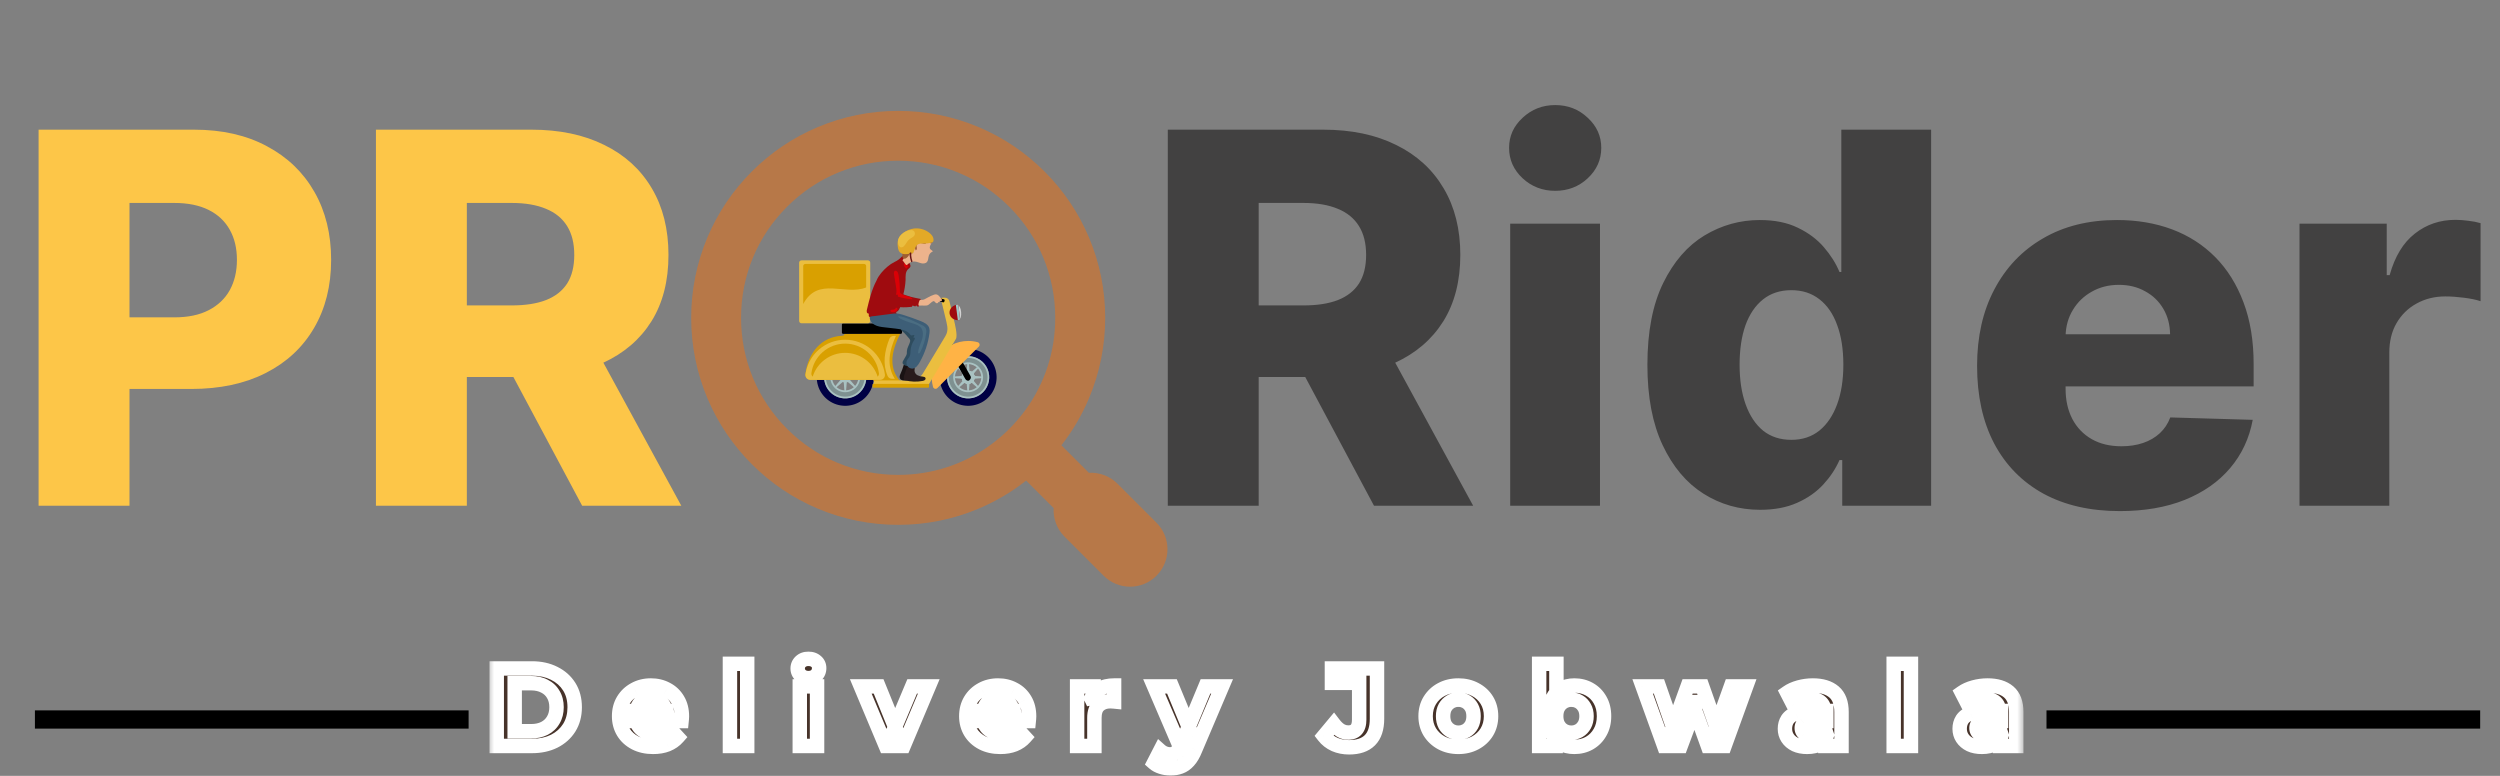 <svg width="174" height="54" viewBox="0 0 174 54" fill="none" xmlns="http://www.w3.org/2000/svg">
<rect x="0" y="0" width="174" height="54" fill="#808080" stroke="none"/>
<path d="M2.686 35.201V9.025H13.499C15.459 9.025 17.15 9.409 18.573 10.175C20.005 10.934 21.108 11.995 21.884 13.358C22.659 14.713 23.047 16.289 23.047 18.087C23.047 19.893 22.651 21.474 21.858 22.829C21.074 24.175 19.954 25.219 18.497 25.96C17.04 26.702 15.31 27.072 13.307 27.072H6.636V22.088H12.132C13.086 22.088 13.883 21.922 14.522 21.589C15.169 21.257 15.659 20.793 15.991 20.196C16.324 19.591 16.49 18.888 16.49 18.087C16.49 17.278 16.324 16.579 15.991 15.991C15.659 15.395 15.169 14.934 14.522 14.611C13.874 14.287 13.077 14.125 12.132 14.125H9.013V35.201H2.686ZM26.165 35.201V9.025H36.978C38.938 9.025 40.629 9.379 42.052 10.086C43.484 10.785 44.587 11.79 45.363 13.102C46.138 14.406 46.526 15.953 46.526 17.742C46.526 19.557 46.13 21.099 45.337 22.369C44.545 23.63 43.42 24.593 41.963 25.257C40.506 25.913 38.78 26.241 36.786 26.241H29.948V21.257H35.611C36.565 21.257 37.362 21.133 38.001 20.886C38.648 20.631 39.138 20.247 39.471 19.736C39.803 19.216 39.969 18.552 39.969 17.742C39.969 16.933 39.803 16.264 39.471 15.735C39.138 15.198 38.648 14.798 38.001 14.534C37.353 14.261 36.556 14.125 35.611 14.125H32.492V35.201H26.165ZM40.902 23.238L47.42 35.201H40.519L34.128 23.238H40.902Z" fill="#FDC648"/>
<path d="M81.278 35.201V9.025H92.091C94.051 9.025 95.742 9.379 97.165 10.086C98.597 10.785 99.7 11.79 100.475 13.102C101.251 14.406 101.638 15.953 101.638 17.742C101.638 19.557 101.242 21.099 100.45 22.369C99.657 23.63 98.533 24.593 97.076 25.257C95.618 25.913 93.893 26.241 91.899 26.241H85.061V21.257H90.723C91.678 21.257 92.474 21.133 93.113 20.886C93.761 20.631 94.251 20.247 94.583 19.736C94.915 19.216 95.082 18.552 95.082 17.742C95.082 16.933 94.915 16.264 94.583 15.735C94.251 15.198 93.761 14.798 93.113 14.534C92.466 14.261 91.669 14.125 90.723 14.125H87.605V35.201H81.278ZM96.015 23.238L102.533 35.201H95.631L89.241 23.238H96.015ZM105.109 35.201V15.569H111.359V35.201H105.109ZM108.24 13.281C107.362 13.281 106.608 12.992 105.978 12.412C105.347 11.824 105.032 11.117 105.032 10.29C105.032 9.473 105.347 8.774 105.978 8.194C106.608 7.606 107.362 7.313 108.24 7.313C109.126 7.313 109.88 7.606 110.502 8.194C111.133 8.774 111.448 9.473 111.448 10.29C111.448 11.117 111.133 11.824 110.502 12.412C109.88 12.992 109.126 13.281 108.24 13.281ZM122.507 35.482C121.059 35.482 119.742 35.107 118.558 34.358C117.373 33.608 116.427 32.483 115.72 30.983C115.013 29.484 114.659 27.622 114.659 25.398C114.659 23.089 115.026 21.189 115.759 19.698C116.491 18.206 117.45 17.103 118.634 16.387C119.827 15.671 121.11 15.314 122.481 15.314C123.512 15.314 124.394 15.492 125.127 15.85C125.86 16.2 126.465 16.651 126.942 17.205C127.419 17.759 127.781 18.334 128.029 18.931H128.156V9.025H134.406V35.201H128.22V32.019H128.029C127.764 32.624 127.389 33.19 126.904 33.718C126.418 34.247 125.809 34.673 125.076 34.997C124.352 35.321 123.495 35.482 122.507 35.482ZM124.68 30.613C125.438 30.613 126.086 30.4 126.623 29.974C127.159 29.539 127.573 28.93 127.862 28.146C128.152 27.362 128.297 26.442 128.297 25.385C128.297 24.312 128.152 23.387 127.862 22.612C127.581 21.836 127.168 21.24 126.623 20.822C126.086 20.405 125.438 20.196 124.68 20.196C123.904 20.196 123.248 20.409 122.712 20.835C122.175 21.261 121.766 21.862 121.485 22.637C121.212 23.413 121.076 24.329 121.076 25.385C121.076 26.442 121.216 27.362 121.497 28.146C121.779 28.93 122.183 29.539 122.712 29.974C123.248 30.4 123.904 30.613 124.68 30.613ZM147.536 35.572C145.482 35.572 143.71 35.167 142.219 34.358C140.736 33.54 139.594 32.377 138.794 30.868C138.001 29.352 137.605 27.549 137.605 25.462C137.605 23.434 138.005 21.662 138.806 20.145C139.607 18.62 140.736 17.435 142.193 16.592C143.65 15.74 145.367 15.314 147.344 15.314C148.742 15.314 150.02 15.531 151.179 15.965C152.337 16.4 153.339 17.043 154.182 17.895C155.026 18.747 155.682 19.8 156.15 21.052C156.619 22.296 156.853 23.724 156.853 25.334V26.893H139.79V23.264H151.038C151.029 22.599 150.872 22.007 150.565 21.487C150.258 20.967 149.837 20.562 149.3 20.273C148.771 19.974 148.162 19.825 147.472 19.825C146.773 19.825 146.147 19.983 145.593 20.298C145.039 20.605 144.6 21.027 144.277 21.564C143.953 22.092 143.782 22.693 143.765 23.366V27.059C143.765 27.86 143.923 28.563 144.238 29.168C144.554 29.765 145.001 30.229 145.58 30.562C146.16 30.894 146.85 31.06 147.651 31.06C148.205 31.06 148.708 30.983 149.159 30.83C149.611 30.677 149.998 30.451 150.322 30.153C150.646 29.854 150.889 29.488 151.051 29.053L156.79 29.22C156.551 30.506 156.027 31.627 155.217 32.581C154.416 33.527 153.364 34.264 152.06 34.792C150.757 35.312 149.249 35.572 147.536 35.572ZM160.046 35.201V15.569H166.117V19.148H166.321C166.679 17.853 167.263 16.89 168.072 16.259C168.882 15.62 169.823 15.301 170.897 15.301C171.187 15.301 171.485 15.322 171.791 15.365C172.098 15.399 172.384 15.454 172.648 15.531V20.963C172.35 20.861 171.958 20.78 171.472 20.72C170.995 20.66 170.569 20.631 170.194 20.631C169.453 20.631 168.784 20.797 168.187 21.129C167.599 21.453 167.135 21.909 166.794 22.497C166.462 23.076 166.296 23.758 166.296 24.542V35.201H160.046Z" fill="#424141"/>
<g clip-path="url(#clip0_250_1975)">
<path fill-rule="evenodd" clip-rule="evenodd" d="M58.827 24.281C59.219 24.281 59.602 24.397 59.928 24.615C60.254 24.832 60.508 25.142 60.658 25.504C60.808 25.866 60.847 26.265 60.771 26.649C60.695 27.034 60.506 27.387 60.229 27.664C59.952 27.941 59.599 28.13 59.214 28.206C58.83 28.283 58.431 28.243 58.069 28.093C57.707 27.943 57.397 27.689 57.18 27.363C56.962 27.038 56.846 26.654 56.846 26.262C56.846 25.737 57.054 25.233 57.426 24.861C57.798 24.49 58.302 24.281 58.827 24.281ZM58.827 24.789C58.537 24.789 58.252 24.875 58.011 25.037C57.769 25.198 57.58 25.428 57.469 25.697C57.358 25.965 57.329 26.261 57.385 26.546C57.442 26.831 57.582 27.093 57.788 27.299C57.993 27.505 58.255 27.645 58.541 27.701C58.826 27.758 59.121 27.729 59.39 27.618C59.659 27.506 59.888 27.318 60.05 27.076C60.212 26.834 60.298 26.55 60.298 26.259C60.298 25.869 60.143 25.495 59.867 25.22C59.591 24.944 59.217 24.789 58.827 24.789Z" fill="#000044"/>
<path fill-rule="evenodd" clip-rule="evenodd" d="M58.828 24.789C59.118 24.789 59.403 24.875 59.645 25.037C59.886 25.198 60.075 25.428 60.186 25.697C60.297 25.965 60.327 26.261 60.27 26.546C60.213 26.831 60.073 27.093 59.867 27.299C59.662 27.505 59.4 27.645 59.115 27.701C58.829 27.758 58.534 27.729 58.265 27.618C57.996 27.506 57.767 27.318 57.605 27.076C57.444 26.834 57.357 26.55 57.357 26.259C57.357 25.869 57.512 25.495 57.788 25.22C58.064 24.944 58.438 24.789 58.828 24.789ZM58.828 25.342C58.647 25.342 58.47 25.396 58.32 25.497C58.169 25.597 58.052 25.74 57.983 25.907C57.913 26.074 57.895 26.258 57.931 26.436C57.966 26.613 58.053 26.776 58.181 26.904C58.309 27.032 58.472 27.119 58.649 27.154C58.827 27.189 59.011 27.171 59.178 27.102C59.345 27.033 59.488 26.916 59.588 26.765C59.689 26.615 59.742 26.438 59.742 26.257C59.742 26.015 59.646 25.782 59.474 25.61C59.303 25.439 59.07 25.342 58.828 25.342Z" fill="#A9C2C2"/>
<path d="M58.829 27.299C58.623 27.299 58.422 27.238 58.251 27.124C58.08 27.01 57.947 26.847 57.868 26.657C57.789 26.467 57.769 26.258 57.809 26.056C57.849 25.854 57.948 25.669 58.094 25.523C58.239 25.378 58.424 25.279 58.626 25.238C58.828 25.198 59.037 25.219 59.227 25.298C59.417 25.377 59.58 25.51 59.694 25.681C59.809 25.852 59.87 26.053 59.87 26.259C59.87 26.535 59.76 26.799 59.565 26.995C59.37 27.19 59.105 27.299 58.829 27.299ZM58.829 24.912C58.563 24.912 58.303 24.991 58.081 25.139C57.859 25.287 57.687 25.497 57.585 25.744C57.483 25.99 57.456 26.26 57.508 26.522C57.56 26.783 57.688 27.023 57.877 27.211C58.065 27.4 58.305 27.528 58.566 27.58C58.828 27.632 59.099 27.605 59.345 27.503C59.591 27.401 59.801 27.229 59.949 27.007C60.097 26.786 60.176 26.525 60.176 26.259C60.176 25.902 60.034 25.559 59.782 25.307C59.529 25.054 59.186 24.912 58.829 24.912Z" fill="#7E9191"/>
<path fill-rule="evenodd" clip-rule="evenodd" d="M58.649 25.933C58.674 25.92 58.699 25.909 58.726 25.902L58.774 25.261H58.883L58.933 25.902C58.959 25.91 58.985 25.92 59.009 25.933L59.498 25.515L59.536 25.553L59.575 25.591L59.156 26.08C59.169 26.104 59.18 26.13 59.188 26.156L59.829 26.206V26.315L59.188 26.364C59.18 26.39 59.169 26.416 59.156 26.44L59.575 26.928L59.536 26.967L59.498 27.005L59.009 26.587C58.985 26.6 58.959 26.61 58.933 26.618L58.883 27.259H58.774L58.726 26.618C58.699 26.611 58.674 26.6 58.649 26.587L58.161 27.005L58.123 26.967L58.084 26.928L58.502 26.44C58.489 26.416 58.479 26.39 58.471 26.364L57.83 26.315V26.206L58.471 26.156C58.479 26.13 58.489 26.104 58.502 26.08L58.084 25.591L58.123 25.553L58.161 25.515L58.649 25.933Z" fill="#A9C2C2"/>
<path fill-rule="evenodd" clip-rule="evenodd" d="M67.381 26.706C67.469 26.706 67.556 26.679 67.629 26.63C67.702 26.581 67.759 26.511 67.793 26.43C67.827 26.348 67.835 26.258 67.818 26.172C67.801 26.085 67.758 26.005 67.696 25.943C67.633 25.881 67.554 25.838 67.467 25.821C67.38 25.804 67.291 25.813 67.209 25.847C67.128 25.88 67.058 25.938 67.009 26.011C66.96 26.084 66.934 26.171 66.934 26.259C66.934 26.378 66.981 26.491 67.065 26.575C67.149 26.659 67.263 26.706 67.381 26.706Z" fill="#A9C2C2"/>
<path fill-rule="evenodd" clip-rule="evenodd" d="M67.696 25.944C67.759 26.006 67.801 26.086 67.818 26.173C67.835 26.259 67.827 26.349 67.793 26.431C67.759 26.512 67.702 26.582 67.628 26.631C67.555 26.68 67.469 26.706 67.38 26.706C67.292 26.706 67.206 26.68 67.132 26.631C67.059 26.582 67.001 26.512 66.968 26.431C66.934 26.349 66.925 26.259 66.942 26.173C66.959 26.086 67.002 26.006 67.064 25.944C67.106 25.902 67.155 25.869 67.209 25.847C67.263 25.825 67.322 25.813 67.38 25.813C67.439 25.813 67.497 25.825 67.551 25.847C67.605 25.869 67.655 25.902 67.696 25.944Z" fill="#A9C2C2"/>
<path fill-rule="evenodd" clip-rule="evenodd" d="M67.829 26.259C67.829 26.348 67.803 26.434 67.754 26.507C67.704 26.581 67.635 26.638 67.553 26.672C67.472 26.706 67.382 26.715 67.295 26.697C67.208 26.68 67.129 26.637 67.066 26.575C67.004 26.512 66.961 26.433 66.944 26.346C66.927 26.26 66.936 26.17 66.969 26.088C67.003 26.007 67.061 25.937 67.134 25.888C67.207 25.839 67.294 25.812 67.382 25.812C67.501 25.812 67.614 25.86 67.698 25.943C67.782 26.027 67.829 26.141 67.829 26.259Z" fill="#A9C2C2"/>
<path fill-rule="evenodd" clip-rule="evenodd" d="M67.698 26.573C67.635 26.635 67.556 26.678 67.469 26.695C67.383 26.712 67.293 26.703 67.211 26.669C67.13 26.636 67.06 26.578 67.011 26.505C66.962 26.431 66.936 26.345 66.936 26.257C66.936 26.168 66.962 26.082 67.011 26.009C67.06 25.935 67.13 25.878 67.211 25.844C67.293 25.81 67.383 25.801 67.469 25.819C67.556 25.836 67.635 25.878 67.698 25.941C67.781 26.025 67.828 26.138 67.828 26.257C67.828 26.375 67.781 26.489 67.698 26.573Z" fill="#A9C2C2"/>
<path fill-rule="evenodd" clip-rule="evenodd" d="M67.382 26.706C67.294 26.706 67.207 26.68 67.134 26.631C67.061 26.581 67.003 26.512 66.969 26.43C66.936 26.349 66.927 26.259 66.944 26.172C66.961 26.085 67.004 26.006 67.066 25.943C67.129 25.881 67.208 25.838 67.295 25.821C67.382 25.804 67.472 25.813 67.553 25.846C67.635 25.88 67.704 25.938 67.754 26.011C67.803 26.084 67.829 26.171 67.829 26.259C67.829 26.378 67.782 26.491 67.698 26.575C67.614 26.659 67.501 26.706 67.382 26.706Z" fill="#A9C2C2"/>
<path fill-rule="evenodd" clip-rule="evenodd" d="M67.068 26.572C67.006 26.51 66.963 26.43 66.946 26.344C66.929 26.257 66.938 26.167 66.972 26.086C67.005 26.004 67.063 25.934 67.136 25.885C67.21 25.836 67.296 25.81 67.384 25.81C67.472 25.81 67.559 25.836 67.632 25.885C67.706 25.934 67.763 26.004 67.797 26.086C67.831 26.167 67.84 26.257 67.822 26.344C67.805 26.43 67.763 26.51 67.7 26.572C67.659 26.614 67.609 26.647 67.555 26.669C67.501 26.692 67.443 26.703 67.384 26.703C67.326 26.703 67.267 26.692 67.213 26.669C67.159 26.647 67.11 26.614 67.068 26.572Z" fill="#A9C2C2"/>
<path fill-rule="evenodd" clip-rule="evenodd" d="M66.934 26.259C66.933 26.171 66.96 26.084 67.009 26.01C67.058 25.937 67.127 25.879 67.209 25.845C67.291 25.811 67.381 25.802 67.468 25.82C67.555 25.837 67.635 25.879 67.697 25.942C67.76 26.004 67.802 26.084 67.82 26.171C67.837 26.258 67.828 26.348 67.794 26.43C67.761 26.511 67.703 26.581 67.63 26.63C67.556 26.68 67.469 26.706 67.381 26.706C67.322 26.706 67.264 26.695 67.21 26.672C67.156 26.65 67.106 26.617 67.065 26.575C67.023 26.534 66.99 26.485 66.968 26.43C66.945 26.376 66.934 26.318 66.934 26.259Z" fill="#A9C2C2"/>
<path fill-rule="evenodd" clip-rule="evenodd" d="M67.382 24.281C67.774 24.281 68.157 24.397 68.483 24.615C68.809 24.832 69.063 25.142 69.213 25.504C69.363 25.866 69.402 26.265 69.326 26.649C69.249 27.034 69.061 27.387 68.783 27.664C68.506 27.941 68.153 28.13 67.769 28.206C67.384 28.283 66.986 28.243 66.624 28.093C66.262 27.943 65.952 27.689 65.734 27.363C65.517 27.038 65.4 26.654 65.4 26.262C65.4 25.737 65.609 25.233 65.981 24.861C66.353 24.49 66.856 24.281 67.382 24.281ZM67.382 24.789C67.091 24.789 66.807 24.875 66.565 25.037C66.323 25.198 66.135 25.428 66.024 25.697C65.912 25.965 65.883 26.261 65.94 26.546C65.997 26.831 66.137 27.093 66.343 27.299C66.548 27.505 66.81 27.645 67.095 27.701C67.38 27.758 67.676 27.729 67.945 27.618C68.213 27.506 68.443 27.318 68.605 27.076C68.766 26.834 68.852 26.55 68.852 26.259C68.852 25.869 68.698 25.495 68.422 25.22C68.146 24.944 67.772 24.789 67.382 24.789Z" fill="#000044"/>
<path fill-rule="evenodd" clip-rule="evenodd" d="M67.38 24.789C67.671 24.789 67.956 24.875 68.197 25.037C68.439 25.198 68.627 25.428 68.739 25.697C68.85 25.965 68.879 26.261 68.823 26.546C68.766 26.831 68.626 27.093 68.42 27.299C68.215 27.505 67.953 27.645 67.667 27.701C67.382 27.758 67.087 27.729 66.818 27.618C66.549 27.506 66.32 27.318 66.158 27.076C65.996 26.834 65.91 26.55 65.91 26.259C65.91 26.066 65.948 25.875 66.022 25.697C66.096 25.518 66.204 25.356 66.341 25.22C66.477 25.083 66.639 24.975 66.818 24.901C66.996 24.827 67.187 24.789 67.38 24.789ZM67.38 25.342C67.2 25.342 67.023 25.396 66.872 25.497C66.722 25.597 66.605 25.74 66.535 25.907C66.466 26.074 66.448 26.258 66.483 26.436C66.519 26.613 66.606 26.776 66.734 26.904C66.862 27.032 67.025 27.119 67.202 27.154C67.379 27.189 67.563 27.171 67.731 27.102C67.898 27.033 68.04 26.916 68.141 26.765C68.241 26.615 68.295 26.438 68.295 26.257C68.295 26.015 68.199 25.782 68.027 25.61C67.856 25.439 67.623 25.342 67.38 25.342Z" fill="#A9C2C2"/>
<path d="M67.382 27.299C67.176 27.299 66.975 27.239 66.804 27.124C66.632 27.01 66.499 26.848 66.42 26.658C66.341 26.468 66.321 26.258 66.361 26.056C66.401 25.855 66.5 25.669 66.645 25.523C66.791 25.378 66.976 25.279 67.178 25.239C67.38 25.198 67.589 25.219 67.779 25.298C67.969 25.376 68.132 25.51 68.246 25.681C68.361 25.852 68.422 26.053 68.422 26.259C68.422 26.535 68.312 26.799 68.117 26.994C67.922 27.189 67.658 27.299 67.382 27.299ZM67.382 24.912C67.116 24.912 66.855 24.991 66.634 25.139C66.412 25.287 66.24 25.497 66.138 25.744C66.036 25.99 66.009 26.26 66.061 26.522C66.113 26.783 66.241 27.023 66.43 27.211C66.618 27.4 66.858 27.528 67.119 27.58C67.38 27.632 67.651 27.605 67.897 27.503C68.144 27.401 68.354 27.229 68.502 27.007C68.65 26.786 68.729 26.525 68.729 26.259C68.729 25.902 68.587 25.559 68.334 25.307C68.082 25.054 67.739 24.912 67.382 24.912Z" fill="#7E9191"/>
<path fill-rule="evenodd" clip-rule="evenodd" d="M67.201 25.933C67.226 25.92 67.251 25.91 67.278 25.902L67.326 25.261H67.435L67.485 25.902C67.511 25.91 67.537 25.92 67.561 25.933L68.049 25.515L68.088 25.553L68.126 25.591L67.708 26.08C67.721 26.104 67.732 26.13 67.74 26.156L68.38 26.206V26.315L67.74 26.364C67.732 26.39 67.721 26.416 67.708 26.44L68.126 26.928L68.088 26.967L68.049 27.005L67.561 26.587C67.537 26.6 67.511 26.61 67.485 26.618L67.435 27.259H67.326L67.278 26.618C67.251 26.61 67.226 26.6 67.201 26.587L66.714 27.005L66.675 26.967L66.637 26.928L67.055 26.44C67.042 26.416 67.031 26.39 67.024 26.364L66.383 26.315V26.206L67.024 26.156C67.031 26.13 67.042 26.104 67.055 26.08L66.637 25.591L66.675 25.553L66.714 25.515L67.201 25.933Z" fill="#A9C2C2"/>
<path fill-rule="evenodd" clip-rule="evenodd" d="M65.695 23.76L66.054 23.553L67.55 26.177C67.606 26.276 67.554 26.38 67.474 26.46C67.393 26.541 67.245 26.483 67.191 26.384L65.695 23.76Z" fill="black"/>
<path fill-rule="evenodd" clip-rule="evenodd" d="M67.382 23.73C67.606 23.729 67.83 23.759 68.047 23.818C68.078 23.826 68.106 23.842 68.129 23.865C68.152 23.888 68.168 23.916 68.176 23.947C68.184 23.978 68.184 24.01 68.176 24.041C68.167 24.072 68.151 24.1 68.128 24.123L65.243 27.007C65.221 27.03 65.192 27.047 65.162 27.055C65.131 27.064 65.098 27.064 65.067 27.056C65.036 27.048 65.008 27.032 64.985 27.009C64.962 26.986 64.946 26.958 64.938 26.927C64.836 26.552 64.822 26.158 64.897 25.777C64.972 25.395 65.133 25.036 65.369 24.727C65.605 24.418 65.909 24.168 66.257 23.995C66.605 23.822 66.988 23.732 67.377 23.731L67.382 23.73Z" fill="#FFB345"/>
<path fill-rule="evenodd" clip-rule="evenodd" d="M58.753 23.236L62.677 23.178C61.936 24.634 61.904 25.685 62.677 26.563H60.879L60.752 26.438H56.42C56.368 26.438 56.316 26.426 56.269 26.405C56.221 26.383 56.178 26.351 56.144 26.312C56.109 26.273 56.084 26.226 56.069 26.176C56.053 26.126 56.049 26.073 56.056 26.021C56.253 24.543 57.159 23.448 58.593 23.371C58.764 23.361 58.785 23.274 58.753 23.236Z" fill="#D9A000"/>
<path fill-rule="evenodd" clip-rule="evenodd" d="M62.082 26.365H62.281C61.677 25.425 61.896 24.383 62.357 23.38H62.205C62.139 23.38 62.074 23.4 62.02 23.437C61.965 23.474 61.923 23.527 61.9 23.588C61.557 24.456 61.419 25.341 61.777 26.165C61.802 26.225 61.844 26.276 61.898 26.312C61.953 26.348 62.017 26.366 62.082 26.365Z" fill="#EBBE3F"/>
<path fill-rule="evenodd" clip-rule="evenodd" d="M60.841 26.476H62.59C63.148 26.476 63.895 26.556 64.245 25.975L65.781 23.425C65.976 23.101 65.978 22.853 65.873 22.412L65.522 20.948C65.491 20.819 65.476 20.72 65.598 20.72H65.76C65.834 20.719 65.906 20.744 65.964 20.789C66.022 20.835 66.063 20.899 66.08 20.971L66.39 22.249C66.453 22.507 66.666 23.361 66.53 23.59L64.651 26.743H60.805C60.822 26.654 60.834 26.565 60.841 26.476Z" fill="#EBBE3F"/>
<path d="M64.614 26.718H60.775C60.749 26.718 60.728 26.739 60.728 26.764V26.936C60.728 26.961 60.749 26.982 60.775 26.982H64.614C64.639 26.982 64.66 26.961 64.66 26.936V26.764C64.66 26.739 64.639 26.718 64.614 26.718Z" fill="#D9A000"/>
<path fill-rule="evenodd" clip-rule="evenodd" d="M58.823 23.645C59.499 23.645 60.152 23.891 60.661 24.335C61.169 24.78 61.5 25.394 61.59 26.064C61.596 26.11 61.592 26.158 61.579 26.203C61.565 26.248 61.542 26.289 61.511 26.325C61.481 26.36 61.443 26.388 61.4 26.408C61.357 26.427 61.311 26.437 61.264 26.438H56.386C56.339 26.437 56.292 26.427 56.25 26.408C56.207 26.388 56.169 26.36 56.138 26.325C56.107 26.289 56.084 26.248 56.071 26.203C56.057 26.158 56.053 26.11 56.059 26.064C56.15 25.395 56.48 24.781 56.988 24.336C57.496 23.892 58.148 23.646 58.823 23.645Z" fill="#EBBE3F"/>
<path fill-rule="evenodd" clip-rule="evenodd" d="M58.823 23.916C59.397 23.916 59.951 24.124 60.383 24.501C60.815 24.879 61.095 25.4 61.172 25.969C61.178 26.008 61.175 26.049 61.164 26.087C61.152 26.125 61.132 26.16 61.105 26.19C61.098 26.198 61.091 26.206 61.083 26.213C60.931 25.733 60.63 25.313 60.224 25.016C59.817 24.718 59.327 24.558 58.823 24.558C58.319 24.558 57.829 24.718 57.422 25.016C57.016 25.313 56.715 25.733 56.563 26.213C56.555 26.206 56.548 26.198 56.541 26.19C56.514 26.16 56.494 26.125 56.482 26.087C56.471 26.049 56.468 26.008 56.474 25.969C56.55 25.4 56.831 24.879 57.263 24.501C57.695 24.124 58.249 23.916 58.823 23.916Z" fill="#D9A000"/>
<path d="M62.693 22.511H58.683C58.635 22.511 58.596 22.55 58.596 22.598V23.149C58.596 23.197 58.635 23.236 58.683 23.236H62.693C62.741 23.236 62.78 23.197 62.78 23.149V22.598C62.78 22.55 62.741 22.511 62.693 22.511Z" fill="black"/>
<path d="M60.405 18.12H55.784C55.694 18.12 55.621 18.193 55.621 18.283V22.338C55.621 22.428 55.694 22.501 55.784 22.501H60.405C60.495 22.501 60.569 22.428 60.569 22.338V18.283C60.569 18.193 60.495 18.12 60.405 18.12Z" fill="#EBBE3F"/>
<path fill-rule="evenodd" clip-rule="evenodd" d="M56.049 18.371H60.14C60.178 18.371 60.215 18.387 60.242 18.414C60.269 18.441 60.285 18.478 60.285 18.516V20.006C58.824 20.598 56.931 19.217 55.904 21.161V18.516C55.904 18.478 55.92 18.441 55.947 18.414C55.974 18.387 56.011 18.371 56.049 18.371Z" fill="#D9A000"/>
<path fill-rule="evenodd" clip-rule="evenodd" d="M66.675 21.263C66.775 21.255 66.874 21.462 66.896 21.725C66.918 21.988 66.856 22.209 66.756 22.218C66.656 22.226 66.557 22.02 66.534 21.757C66.511 21.494 66.575 21.272 66.675 21.263Z" fill="#D3D3D3"/>
<path fill-rule="evenodd" clip-rule="evenodd" d="M66.633 21.201C66.642 21.2 66.651 21.2 66.66 21.202C66.668 21.204 66.676 21.209 66.683 21.214C66.691 21.219 66.697 21.226 66.701 21.234C66.706 21.241 66.708 21.25 66.71 21.259L66.818 22.206C66.819 22.214 66.819 22.223 66.816 22.232C66.814 22.241 66.81 22.249 66.805 22.256C66.799 22.263 66.793 22.269 66.785 22.273C66.777 22.278 66.769 22.281 66.76 22.282C66.423 22.321 66.123 22.11 66.089 21.813C66.055 21.516 66.297 21.237 66.633 21.201Z" fill="#9F0B0F"/>
<path fill-rule="evenodd" clip-rule="evenodd" d="M66.527 21.221L66.665 22.282C66.696 22.283 66.726 22.282 66.757 22.278C66.766 22.277 66.774 22.274 66.782 22.269C66.79 22.265 66.796 22.259 66.802 22.252C66.807 22.245 66.811 22.237 66.813 22.228C66.816 22.219 66.816 22.21 66.815 22.202L66.707 21.255C66.705 21.246 66.703 21.238 66.698 21.23C66.694 21.222 66.688 21.215 66.68 21.21C66.673 21.205 66.665 21.201 66.657 21.198C66.648 21.196 66.639 21.196 66.63 21.197C66.595 21.202 66.561 21.21 66.527 21.221Z" fill="#9DC6C6"/>
<path d="M64.88 20.695L64.861 20.769C64.852 20.807 64.874 20.846 64.912 20.855L65.64 21.043C65.678 21.052 65.717 21.029 65.727 20.991L65.746 20.918C65.755 20.88 65.733 20.841 65.695 20.831L64.967 20.644C64.929 20.635 64.89 20.657 64.88 20.695Z" fill="black"/>
<path d="M62.704 25.946C62.67 26.013 62.643 26.082 62.624 26.154C62.615 26.191 62.613 26.228 62.618 26.265C62.623 26.302 62.636 26.338 62.656 26.369C62.732 26.487 62.903 26.49 63.044 26.481L63.252 26.468C63.341 26.462 63.444 26.447 63.489 26.37C63.533 26.293 63.501 26.218 63.479 26.142C63.426 25.969 63.401 25.789 63.403 25.608C63.407 25.555 63.402 25.501 63.386 25.45C63.37 25.416 63.347 25.387 63.318 25.363C63.288 25.34 63.255 25.324 63.218 25.315C63.056 25.272 62.933 25.276 62.889 25.431C62.841 25.608 62.779 25.78 62.704 25.946Z" fill="#191213"/>
<path d="M63.257 23.535C63.296 23.572 63.326 23.617 63.343 23.668C63.353 23.717 63.348 23.768 63.331 23.814C63.269 24.024 63.132 24.213 63.12 24.431C63.122 24.497 63.12 24.562 63.112 24.628C63.094 24.7 63.064 24.767 63.022 24.829L62.876 25.078C62.84 25.127 62.82 25.185 62.817 25.246C62.824 25.36 62.948 25.424 63.055 25.459C63.117 25.481 63.195 25.496 63.241 25.449C63.258 25.428 63.27 25.404 63.277 25.378L63.837 23.716C63.884 23.578 63.93 23.426 63.879 23.289C63.822 23.137 63.666 23.055 63.521 22.984L63.118 22.788C63.001 22.73 62.842 22.68 62.756 22.778C62.635 22.915 62.756 23.028 62.849 23.101C63 23.214 63.13 23.395 63.257 23.535Z" fill="#2E4C5E"/>
<path d="M62.981 25.997C62.925 26.111 62.898 26.236 62.901 26.363C62.901 26.392 62.912 26.419 62.93 26.44C62.948 26.455 62.97 26.465 62.993 26.469C63.386 26.574 63.798 26.59 64.199 26.516C64.257 26.509 64.314 26.489 64.362 26.456C64.386 26.439 64.403 26.415 64.413 26.388C64.422 26.36 64.422 26.331 64.414 26.303C64.385 26.238 64.3 26.222 64.228 26.213C64.098 26.206 63.972 26.172 63.856 26.115C63.798 26.086 63.749 26.042 63.714 25.989C63.678 25.936 63.656 25.874 63.65 25.81C63.65 25.712 63.692 25.593 63.618 25.528C63.579 25.501 63.533 25.488 63.486 25.49C63.334 25.48 63.25 25.446 63.156 25.56C63.073 25.652 63.028 25.874 62.981 25.997Z" fill="#281B1C"/>
<path d="M61.008 19.523C60.675 20.149 60.506 20.848 60.341 21.537C60.321 21.597 60.317 21.661 60.329 21.723C60.335 21.753 60.353 21.781 60.378 21.799C60.403 21.818 60.435 21.826 60.466 21.823C60.466 21.883 60.466 21.942 60.466 22.002C60.511 22.059 60.568 22.107 60.633 22.14C60.698 22.174 60.77 22.193 60.843 22.196C60.989 22.201 61.136 22.185 61.278 22.148L62.207 21.951C62.27 21.946 62.33 21.919 62.376 21.875C62.416 21.825 62.401 21.732 62.339 21.723C62.558 21.683 62.65 21.425 62.701 21.207C62.752 20.99 62.804 20.771 62.854 20.553C62.95 20.208 63.009 19.854 63.028 19.496C63.028 19.233 63.006 18.933 63.193 18.747C63.251 18.689 63.329 18.644 63.358 18.567C63.402 18.449 63.31 18.328 63.225 18.235L62.89 17.873C62.875 17.852 62.852 17.836 62.826 17.831C62.81 17.833 62.796 17.838 62.782 17.846C62.769 17.853 62.758 17.864 62.749 17.877C62.618 18.026 62.456 18.145 62.273 18.225C62.087 18.317 61.913 18.433 61.755 18.57C61.466 18.817 61.15 19.166 61.008 19.523Z" fill="#9F0B0F"/>
<path d="M61.602 19.991C61.557 20.384 61.653 20.814 61.945 21.081C62.148 21.254 62.402 21.359 62.669 21.379C62.935 21.399 63.201 21.39 63.464 21.354L63.514 21.264L63.703 21.33L63.772 21.248C63.784 21.281 63.808 21.308 63.84 21.325C63.871 21.341 63.907 21.346 63.941 21.337C63.963 21.155 64.016 20.977 64.099 20.813C63.619 20.718 63.133 20.621 62.694 20.404C62.629 20.36 62.55 20.342 62.473 20.353C62.531 20.033 62.547 19.706 62.519 19.383C62.506 19.23 62.48 19.067 62.381 18.948C61.916 18.391 61.631 19.735 61.602 19.991Z" fill="#9F0B0F"/>
<path d="M62.544 19.179C62.534 19.104 62.514 19.03 62.484 18.96C62.45 18.889 62.374 18.821 62.3 18.846C62.208 18.877 62.206 19.003 62.223 19.098C62.268 19.374 62.313 19.651 62.359 19.928C62.391 20.124 62.423 20.33 62.359 20.519L62.486 20.506C62.486 20.553 62.492 20.6 62.494 20.646C62.821 20.742 63.157 20.804 63.497 20.832C63.49 20.707 63.336 20.658 63.214 20.63C63.064 20.598 62.919 20.548 62.781 20.483C62.614 20.398 62.636 20.367 62.633 20.178C62.629 19.843 62.599 19.509 62.544 19.179Z" fill="#DA0006"/>
<path d="M63.042 18.722C63.115 18.669 63.181 18.608 63.239 18.54L63.063 18.32C63.055 18.308 63.044 18.298 63.032 18.291C63.019 18.287 63.005 18.286 62.991 18.289C62.978 18.292 62.966 18.298 62.956 18.308C62.931 18.334 62.915 18.366 62.909 18.401C62.903 18.436 62.907 18.472 62.922 18.504C62.953 18.569 62.996 18.626 63.05 18.673" fill="#DA0006"/>
<path d="M62.359 21.676C62.292 21.721 62.21 21.739 62.13 21.725C62.091 21.726 62.052 21.718 62.017 21.7C61.999 21.691 61.985 21.676 61.979 21.657C61.972 21.638 61.973 21.617 61.982 21.599C61.994 21.585 62.009 21.574 62.026 21.567C62.044 21.56 62.062 21.557 62.081 21.559C62.135 21.559 62.188 21.552 62.239 21.537C62.265 21.529 62.288 21.515 62.307 21.496C62.326 21.477 62.34 21.453 62.347 21.427C62.358 21.422 62.37 21.42 62.382 21.42C62.393 21.421 62.405 21.423 62.416 21.428C62.427 21.433 62.437 21.44 62.444 21.449C62.452 21.458 62.458 21.468 62.462 21.48C62.468 21.503 62.468 21.527 62.461 21.551C62.455 21.574 62.443 21.595 62.426 21.612C62.392 21.646 62.352 21.673 62.308 21.693" fill="#DA0006"/>
<path d="M60.864 22.603C61.07 22.722 61.316 22.755 61.55 22.78L62.343 22.871C62.709 22.914 63.117 22.979 63.34 23.271C63.358 23.306 63.388 23.333 63.424 23.348C63.465 23.35 63.507 23.341 63.544 23.322C63.584 23.31 63.641 23.322 63.645 23.364C63.623 23.384 63.607 23.408 63.596 23.435C63.585 23.462 63.58 23.491 63.582 23.521L63.672 23.505C63.674 23.543 63.67 23.58 63.658 23.615C63.646 23.651 63.627 23.683 63.602 23.711C63.476 23.909 63.4 24.133 63.378 24.367C63.364 24.531 63.374 24.708 63.288 24.85C63.249 24.914 63.193 24.966 63.153 25.03C63.112 25.092 63.09 25.165 63.089 25.239C63.087 25.313 63.105 25.386 63.142 25.451C63.179 25.515 63.233 25.568 63.297 25.604C63.362 25.64 63.436 25.658 63.51 25.655C63.743 25.636 63.9 25.413 64.013 25.208C64.368 24.584 64.598 23.897 64.691 23.185C64.711 23.068 64.706 22.947 64.677 22.832C64.596 22.576 64.322 22.443 64.072 22.344C63.649 22.176 63.22 22.026 62.784 21.892C62.667 21.854 62.545 21.828 62.422 21.816C62.312 21.813 62.201 21.82 62.092 21.838L60.835 21.999C60.639 22.025 60.483 21.993 60.552 22.233C60.606 22.391 60.717 22.523 60.864 22.603Z" fill="#3D5E77"/>
<path d="M63.698 22.563C63.826 22.604 63.946 22.669 64.05 22.754C64.284 22.975 64.264 23.356 64.163 23.662C64.063 23.967 63.899 24.265 63.901 24.587C63.949 24.63 64.017 24.566 64.047 24.511C64.265 24.095 64.405 23.643 64.461 23.178C64.488 23.056 64.472 22.929 64.417 22.818C64.353 22.733 64.266 22.667 64.166 22.629C63.679 22.391 63.061 22.056 62.518 21.998C62.504 22.239 63.494 22.485 63.698 22.563Z" fill="#4A6D82"/>
<path d="M64.369 21.27C64.418 21.273 64.466 21.27 64.514 21.261C64.694 21.219 64.795 21.013 64.971 20.961C64.982 20.958 64.994 20.958 65.005 20.961C65.02 20.966 65.034 20.975 65.044 20.988C65.07 21.022 65.1 21.053 65.133 21.081C65.149 21.095 65.169 21.104 65.19 21.108C65.212 21.111 65.233 21.109 65.253 21.1C65.263 21.096 65.271 21.089 65.277 21.08C65.283 21.072 65.287 21.062 65.289 21.051C65.291 21.041 65.29 21.03 65.287 21.02C65.284 21.01 65.278 21.001 65.271 20.994C65.275 21.003 65.281 21.011 65.289 21.017C65.296 21.024 65.305 21.029 65.315 21.032C65.324 21.036 65.334 21.037 65.344 21.036C65.354 21.036 65.364 21.033 65.373 21.029C65.382 21.024 65.39 21.018 65.397 21.011C65.403 21.003 65.408 20.994 65.412 20.985C65.415 20.975 65.416 20.965 65.416 20.955C65.415 20.945 65.412 20.936 65.408 20.927C65.417 20.941 65.43 20.953 65.446 20.96C65.462 20.967 65.48 20.968 65.497 20.964C65.513 20.961 65.529 20.952 65.54 20.939C65.552 20.926 65.559 20.91 65.561 20.892C65.565 20.842 65.525 20.8 65.491 20.763C65.442 20.708 65.401 20.646 65.35 20.593C65.301 20.537 65.234 20.5 65.161 20.487C65.103 20.484 65.044 20.494 64.99 20.517C64.866 20.56 64.746 20.613 64.631 20.677C64.542 20.732 64.45 20.782 64.355 20.826C64.26 20.87 64.154 20.885 64.05 20.866C63.987 20.853 63.898 21.192 63.925 21.241C63.951 21.289 64.065 21.264 64.112 21.265L64.369 21.27Z" fill="#EDB38C"/>
<path d="M64.738 17.322C64.784 17.398 64.89 17.423 64.925 17.502C64.861 17.527 64.804 17.565 64.757 17.614C64.709 17.663 64.673 17.722 64.65 17.786C64.597 17.938 64.618 18.125 64.508 18.243C64.409 18.349 64.242 18.355 64.101 18.319C63.96 18.283 63.827 18.218 63.682 18.203C63.592 18.194 63.501 18.206 63.416 18.237C63.331 18.268 63.254 18.318 63.191 18.383C63.162 18.414 63.128 18.451 63.087 18.444C63.059 18.435 63.035 18.416 63.021 18.39L62.812 18.112C62.913 18.002 62.967 17.858 62.965 17.709C62.965 17.596 62.928 17.481 62.92 17.371C62.892 16.956 63.251 16.587 63.655 16.488C63.97 16.412 64.501 16.444 64.774 16.641C65.046 16.838 64.594 17.091 64.738 17.322Z" fill="#EDB38C"/>
<path d="M64.471 16.877C64.49 16.927 64.421 16.964 64.367 16.964C64.263 16.964 64.164 16.923 64.062 16.914C63.961 16.905 63.837 16.943 63.803 17.041C63.79 17.109 63.793 17.18 63.812 17.247C63.821 17.316 63.804 17.4 63.739 17.426C63.682 17.349 63.702 17.235 63.632 17.174C63.599 17.153 63.56 17.142 63.521 17.142C63.482 17.142 63.443 17.153 63.41 17.174C63.348 17.197 63.295 17.24 63.261 17.297C63.193 17.434 63.318 17.602 63.267 17.75C63.248 17.797 63.218 17.84 63.18 17.875C63.14 17.924 63.089 17.963 63.033 17.991C63.004 18.005 62.972 18.01 62.941 18.006C62.909 18.003 62.88 17.99 62.855 17.97C62.779 17.894 62.821 17.769 62.801 17.665C62.781 17.561 62.686 17.468 62.665 17.36C62.658 17.298 62.663 17.236 62.68 17.176C62.71 17.018 62.764 16.867 62.842 16.727C62.987 16.506 63.21 16.348 63.466 16.283C63.721 16.22 63.987 16.213 64.245 16.264C64.357 16.276 64.466 16.308 64.566 16.359C64.681 16.427 64.786 16.542 64.92 16.53C64.884 16.562 64.841 16.587 64.795 16.601C64.857 16.63 64.912 16.671 64.959 16.721C64.949 16.736 64.937 16.748 64.922 16.756C64.907 16.764 64.89 16.769 64.873 16.769C64.883 16.784 64.889 16.801 64.891 16.819C64.893 16.837 64.89 16.855 64.883 16.871C64.877 16.888 64.866 16.902 64.853 16.914C64.839 16.925 64.823 16.933 64.805 16.937C64.749 16.943 64.686 16.881 64.628 16.873C64.642 16.881 64.658 16.9 64.672 16.909C64.635 16.924 64.491 16.929 64.471 16.877Z" fill="#9E5E32"/>
<path d="M63.556 17.517C63.556 17.524 63.547 17.527 63.541 17.523C63.536 17.519 63.533 17.512 63.531 17.506C63.523 17.481 63.521 17.455 63.528 17.43C63.529 17.423 63.533 17.418 63.537 17.413C63.541 17.408 63.547 17.404 63.553 17.401C63.559 17.398 63.565 17.396 63.572 17.396C63.578 17.396 63.585 17.397 63.591 17.4C63.6 17.378 63.602 17.354 63.596 17.331C63.591 17.308 63.578 17.287 63.559 17.272C63.541 17.257 63.518 17.249 63.494 17.248C63.47 17.247 63.447 17.254 63.428 17.268C63.399 17.292 63.377 17.324 63.367 17.36C63.354 17.388 63.349 17.419 63.353 17.45C63.36 17.475 63.373 17.498 63.389 17.518L63.441 17.594C63.458 17.617 63.48 17.643 63.508 17.644C63.522 17.643 63.536 17.637 63.546 17.627C63.557 17.617 63.564 17.604 63.566 17.59C63.569 17.561 63.565 17.532 63.553 17.505" fill="#C19272"/>
<path d="M63.415 17.655C63.45 17.655 63.485 17.646 63.516 17.63C63.545 17.609 63.568 17.581 63.582 17.549C63.664 17.396 63.684 17.2 63.8 17.077C63.943 16.925 64.167 16.947 64.364 16.947C64.522 16.947 64.68 16.927 64.833 16.89C64.855 16.887 64.875 16.88 64.894 16.869C64.913 16.859 64.93 16.844 64.943 16.827C64.956 16.81 64.965 16.79 64.97 16.769C64.976 16.748 64.977 16.727 64.973 16.705C64.98 16.492 64.831 16.313 64.669 16.192C64.393 15.984 64.053 15.879 63.707 15.896C63.36 15.919 63.032 16.062 62.779 16.3C62.632 16.427 62.529 16.596 62.483 16.784C62.464 16.904 62.464 17.028 62.483 17.149C62.492 17.256 62.517 17.36 62.559 17.459C62.727 17.783 63.138 17.674 63.415 17.655Z" fill="#E3A927"/>
<path d="M63.18 16.054C62.965 16.121 62.776 16.252 62.636 16.429C62.568 16.518 62.523 16.623 62.507 16.734C62.491 16.845 62.503 16.959 62.542 17.064C62.565 17.127 62.612 17.179 62.673 17.209C62.716 17.22 62.762 17.219 62.805 17.206C62.848 17.192 62.886 17.167 62.915 17.132C63.041 17.007 63.108 16.834 63.235 16.705C63.34 16.6 63.471 16.552 63.581 16.459C63.629 16.422 63.662 16.368 63.674 16.308C63.686 16.247 63.676 16.185 63.646 16.132C63.548 15.969 63.327 16.001 63.18 16.054Z" fill="#EBBE3F"/>
<path d="M63.51 18.188V18.207L63.497 18.219C63.472 18.231 63.447 18.241 63.42 18.249C63.358 18.066 63.317 17.877 63.297 17.685C63.293 17.665 63.295 17.644 63.301 17.624C63.314 17.592 63.392 17.548 63.423 17.576C63.441 17.593 63.423 17.75 63.423 17.781C63.431 17.921 63.461 18.058 63.51 18.188Z" fill="#681616"/>
</g>
<path d="M77.777 33.667C77.231 33.121 76.505 32.868 75.789 32.909L73.872 30.992C74.65 29.998 75.293 28.907 75.789 27.733C76.54 25.954 76.922 24.068 76.922 22.125C76.922 20.183 76.54 18.294 75.789 16.518C75.063 14.802 74.025 13.263 72.701 11.939C71.377 10.616 69.838 9.577 68.122 8.851C66.343 8.1 64.457 7.718 62.515 7.718C60.573 7.718 58.683 8.1 56.907 8.851C55.191 9.573 53.652 10.612 52.328 11.936C51.005 13.259 49.966 14.799 49.24 16.515C48.49 18.294 48.107 20.18 48.107 22.122C48.107 24.064 48.49 25.954 49.24 27.729C49.966 29.446 51.005 30.985 52.328 32.308C53.652 33.632 55.191 34.671 56.907 35.397C58.686 36.147 60.573 36.529 62.515 36.529C64.457 36.529 66.347 36.147 68.122 35.397C69.31 34.893 70.415 34.243 71.419 33.448L73.333 35.362C73.295 36.078 73.545 36.804 74.091 37.349L76.811 40.069C77.318 40.577 77.985 40.834 78.652 40.834C79.319 40.834 79.986 40.58 80.493 40.069C81.511 39.052 81.511 37.401 80.493 36.383L77.777 33.667ZM71.391 28.508C71.047 28.98 70.665 29.432 70.245 29.852C69.835 30.262 69.397 30.634 68.938 30.967C67.083 32.322 64.853 33.052 62.511 33.052C59.589 33.052 56.845 31.916 54.781 29.849C52.718 27.785 51.578 25.037 51.578 22.119C51.578 19.2 52.714 16.452 54.781 14.389C56.845 12.325 59.593 11.185 62.511 11.185C65.43 11.185 68.177 12.322 70.241 14.389C72.305 16.452 73.444 19.2 73.444 22.119C73.448 24.446 72.729 26.659 71.391 28.508Z" fill="#B77848"/>
<mask id="path-51-outside-1_250_1975" maskUnits="userSpaceOnUse" x="33.898" y="44.919" width="107" height="10" fill="black">
<rect fill="white" x="33.898" y="44.919" width="107" height="10"/>
<path d="M34.573 51.919V46.525H37.024C37.609 46.525 38.126 46.638 38.573 46.864C39.02 47.085 39.369 47.396 39.621 47.796C39.873 48.197 39.999 48.672 39.999 49.222C39.999 49.767 39.873 50.242 39.621 50.648C39.369 51.049 39.02 51.362 38.573 51.588C38.126 51.809 37.609 51.919 37.024 51.919H34.573ZM35.822 50.894H36.962C37.322 50.894 37.633 50.828 37.895 50.694C38.162 50.555 38.367 50.36 38.511 50.108C38.66 49.857 38.735 49.561 38.735 49.222C38.735 48.878 38.66 48.582 38.511 48.336C38.367 48.084 38.162 47.891 37.895 47.758C37.633 47.619 37.322 47.55 36.962 47.55H35.822V50.894ZM45.456 51.981C44.984 51.981 44.568 51.889 44.208 51.704C43.853 51.519 43.578 51.267 43.383 50.948C43.188 50.625 43.09 50.257 43.09 49.846C43.09 49.43 43.185 49.063 43.376 48.744C43.571 48.421 43.835 48.169 44.169 47.989C44.503 47.804 44.881 47.712 45.302 47.712C45.708 47.712 46.073 47.799 46.397 47.974C46.725 48.143 46.985 48.39 47.175 48.713C47.365 49.032 47.46 49.415 47.46 49.862C47.46 49.908 47.458 49.962 47.452 50.024C47.447 50.08 47.442 50.134 47.437 50.185H44.069V49.484H46.805L46.343 49.692C46.343 49.476 46.299 49.289 46.212 49.13C46.124 48.97 46.004 48.847 45.849 48.76C45.695 48.667 45.516 48.621 45.31 48.621C45.104 48.621 44.922 48.667 44.763 48.76C44.609 48.847 44.488 48.973 44.401 49.137C44.313 49.297 44.27 49.487 44.27 49.708V49.893C44.27 50.119 44.318 50.319 44.416 50.494C44.519 50.663 44.66 50.794 44.84 50.887C45.025 50.974 45.241 51.018 45.487 51.018C45.708 51.018 45.901 50.984 46.065 50.918C46.235 50.851 46.389 50.751 46.528 50.617L47.167 51.311C46.977 51.526 46.738 51.693 46.45 51.812C46.163 51.925 45.831 51.981 45.456 51.981ZM50.804 51.919V46.201H52.006V51.919H50.804ZM55.665 51.919V47.773H56.867V51.919H55.665ZM56.266 47.195C56.045 47.195 55.865 47.131 55.727 47.002C55.588 46.874 55.519 46.715 55.519 46.525C55.519 46.335 55.588 46.175 55.727 46.047C55.865 45.918 56.045 45.854 56.266 45.854C56.487 45.854 56.667 45.916 56.806 46.039C56.944 46.157 57.014 46.312 57.014 46.502C57.014 46.702 56.944 46.869 56.806 47.002C56.672 47.131 56.492 47.195 56.266 47.195ZM61.652 51.919L59.91 47.773H61.151L62.599 51.341H61.983L63.486 47.773H64.642L62.892 51.919H61.652ZM69.62 51.981C69.148 51.981 68.732 51.889 68.372 51.704C68.017 51.519 67.743 51.267 67.547 50.948C67.352 50.625 67.254 50.257 67.254 49.846C67.254 49.43 67.35 49.063 67.54 48.744C67.735 48.421 67.999 48.169 68.333 47.989C68.667 47.804 69.045 47.712 69.466 47.712C69.872 47.712 70.237 47.799 70.561 47.974C70.889 48.143 71.149 48.39 71.339 48.713C71.529 49.032 71.624 49.415 71.624 49.862C71.624 49.908 71.622 49.962 71.617 50.024C71.611 50.08 71.606 50.134 71.601 50.185H68.233V49.484H70.969L70.507 49.692C70.507 49.476 70.463 49.289 70.376 49.13C70.288 48.97 70.168 48.847 70.013 48.76C69.859 48.667 69.68 48.621 69.474 48.621C69.269 48.621 69.086 48.667 68.927 48.76C68.773 48.847 68.652 48.973 68.565 49.137C68.477 49.297 68.434 49.487 68.434 49.708V49.893C68.434 50.119 68.482 50.319 68.58 50.494C68.683 50.663 68.824 50.794 69.004 50.887C69.189 50.974 69.405 51.018 69.651 51.018C69.872 51.018 70.065 50.984 70.229 50.918C70.399 50.851 70.553 50.751 70.692 50.617L71.331 51.311C71.141 51.526 70.902 51.693 70.615 51.812C70.327 51.925 69.996 51.981 69.62 51.981ZM74.968 51.919V47.773H76.116V48.945L75.954 48.605C76.078 48.313 76.275 48.092 76.548 47.943C76.82 47.789 77.151 47.712 77.542 47.712V48.821C77.49 48.816 77.444 48.814 77.403 48.814C77.362 48.809 77.318 48.806 77.272 48.806C76.943 48.806 76.676 48.901 76.471 49.091C76.27 49.276 76.17 49.566 76.17 49.962V51.919H74.968ZM81.467 53.476C81.251 53.476 81.038 53.443 80.827 53.376C80.617 53.309 80.445 53.217 80.311 53.099L80.75 52.243C80.843 52.325 80.948 52.389 81.066 52.436C81.19 52.482 81.31 52.505 81.428 52.505C81.598 52.505 81.732 52.464 81.829 52.382C81.932 52.305 82.025 52.174 82.107 51.989L82.323 51.48L82.415 51.349L83.902 47.773H85.058L83.186 52.174C83.052 52.508 82.898 52.77 82.723 52.96C82.554 53.15 82.364 53.283 82.153 53.361C81.948 53.438 81.719 53.476 81.467 53.476ZM82.176 52.081L80.326 47.773H81.567L83.001 51.241L82.176 52.081ZM93.897 52.012C93.532 52.012 93.196 51.945 92.887 51.812C92.584 51.673 92.335 51.478 92.14 51.226L92.834 50.394C92.983 50.589 93.139 50.738 93.304 50.84C93.468 50.938 93.645 50.987 93.835 50.987C94.344 50.987 94.598 50.689 94.598 50.093V47.527H92.703V46.525H95.839V50.024C95.839 50.691 95.675 51.19 95.346 51.519C95.017 51.847 94.534 52.012 93.897 52.012ZM101.504 51.981C101.062 51.981 100.669 51.889 100.325 51.704C99.986 51.519 99.716 51.267 99.515 50.948C99.32 50.625 99.222 50.257 99.222 49.846C99.222 49.43 99.32 49.063 99.515 48.744C99.716 48.421 99.986 48.169 100.325 47.989C100.669 47.804 101.062 47.712 101.504 47.712C101.94 47.712 102.331 47.804 102.675 47.989C103.019 48.169 103.289 48.418 103.484 48.736C103.68 49.055 103.777 49.425 103.777 49.846C103.777 50.257 103.68 50.625 103.484 50.948C103.289 51.267 103.019 51.519 102.675 51.704C102.331 51.889 101.94 51.981 101.504 51.981ZM101.504 50.995C101.704 50.995 101.884 50.948 102.043 50.856C102.202 50.763 102.328 50.632 102.421 50.463C102.513 50.288 102.56 50.083 102.56 49.846C102.56 49.605 102.513 49.399 102.421 49.23C102.328 49.06 102.202 48.929 102.043 48.837C101.884 48.744 101.704 48.698 101.504 48.698C101.303 48.698 101.124 48.744 100.964 48.837C100.805 48.929 100.677 49.06 100.579 49.23C100.486 49.399 100.44 49.605 100.44 49.846C100.44 50.083 100.486 50.288 100.579 50.463C100.677 50.632 100.805 50.763 100.964 50.856C101.124 50.948 101.303 50.995 101.504 50.995ZM109.575 51.981C109.21 51.981 108.897 51.904 108.635 51.75C108.373 51.596 108.172 51.362 108.033 51.049C107.895 50.73 107.825 50.329 107.825 49.846C107.825 49.358 107.897 48.958 108.041 48.644C108.19 48.331 108.396 48.097 108.658 47.943C108.92 47.789 109.225 47.712 109.575 47.712C109.965 47.712 110.315 47.799 110.623 47.974C110.936 48.148 111.183 48.395 111.363 48.713C111.548 49.032 111.64 49.41 111.64 49.846C111.64 50.278 111.548 50.653 111.363 50.971C111.183 51.29 110.936 51.539 110.623 51.719C110.315 51.894 109.965 51.981 109.575 51.981ZM107.124 51.919V46.201H108.326V48.613L108.249 49.839L108.272 51.072V51.919H107.124ZM109.367 50.995C109.567 50.995 109.744 50.948 109.899 50.856C110.058 50.763 110.184 50.632 110.276 50.463C110.374 50.288 110.423 50.083 110.423 49.846C110.423 49.605 110.374 49.399 110.276 49.23C110.184 49.06 110.058 48.929 109.899 48.837C109.744 48.744 109.567 48.698 109.367 48.698C109.166 48.698 108.987 48.744 108.827 48.837C108.668 48.929 108.542 49.06 108.45 49.23C108.357 49.399 108.311 49.605 108.311 49.846C108.311 50.083 108.357 50.288 108.45 50.463C108.542 50.632 108.668 50.763 108.827 50.856C108.987 50.948 109.166 50.995 109.367 50.995ZM115.823 51.919L114.328 47.773H115.461L116.702 51.341H116.162L117.457 47.773H118.474L119.731 51.341H119.191L120.471 47.773H121.534L120.031 51.919H118.868L117.765 48.86H118.12L116.979 51.919H115.823ZM127.044 51.919V51.11L126.967 50.933V49.484C126.967 49.227 126.887 49.027 126.728 48.883C126.574 48.739 126.335 48.667 126.011 48.667C125.79 48.667 125.572 48.703 125.356 48.775C125.146 48.842 124.966 48.934 124.817 49.053L124.385 48.212C124.611 48.053 124.884 47.93 125.202 47.843C125.521 47.755 125.844 47.712 126.173 47.712C126.805 47.712 127.296 47.861 127.645 48.158C127.995 48.456 128.169 48.922 128.169 49.553V51.919H127.044ZM125.78 51.981C125.456 51.981 125.179 51.927 124.948 51.819C124.717 51.706 124.539 51.555 124.416 51.364C124.293 51.174 124.231 50.961 124.231 50.725C124.231 50.478 124.29 50.263 124.408 50.078C124.532 49.893 124.724 49.749 124.986 49.646C125.248 49.538 125.59 49.484 126.011 49.484H127.113V50.185H126.142C125.86 50.185 125.664 50.232 125.557 50.324C125.454 50.417 125.402 50.532 125.402 50.671C125.402 50.825 125.462 50.948 125.58 51.041C125.703 51.128 125.87 51.172 126.081 51.172C126.281 51.172 126.461 51.126 126.62 51.033C126.779 50.935 126.895 50.794 126.967 50.609L127.152 51.164C127.065 51.431 126.905 51.634 126.674 51.773C126.443 51.912 126.145 51.981 125.78 51.981ZM131.801 51.919V46.201H133.003V51.919H131.801ZM139.205 51.919V51.11L139.128 50.933V49.484C139.128 49.227 139.048 49.027 138.889 48.883C138.735 48.739 138.496 48.667 138.172 48.667C137.951 48.667 137.733 48.703 137.517 48.775C137.307 48.842 137.127 48.934 136.978 49.053L136.546 48.212C136.772 48.053 137.045 47.93 137.363 47.843C137.682 47.755 138.005 47.712 138.334 47.712C138.966 47.712 139.457 47.861 139.806 48.158C140.156 48.456 140.33 48.922 140.33 49.553V51.919H139.205ZM137.941 51.981C137.617 51.981 137.34 51.927 137.109 51.819C136.878 51.706 136.7 51.555 136.577 51.364C136.454 51.174 136.392 50.961 136.392 50.725C136.392 50.478 136.451 50.263 136.569 50.078C136.693 49.893 136.885 49.749 137.147 49.646C137.409 49.538 137.751 49.484 138.172 49.484H139.274V50.185H138.303C138.021 50.185 137.826 50.232 137.718 50.324C137.615 50.417 137.564 50.532 137.564 50.671C137.564 50.825 137.623 50.948 137.741 51.041C137.864 51.128 138.031 51.172 138.242 51.172C138.442 51.172 138.622 51.126 138.781 51.033C138.94 50.935 139.056 50.794 139.128 50.609L139.313 51.164C139.226 51.431 139.066 51.634 138.835 51.773C138.604 51.912 138.306 51.981 137.941 51.981Z"/>
</mask>
<path d="M34.573 51.919V46.525H37.024C37.609 46.525 38.126 46.638 38.573 46.864C39.02 47.085 39.369 47.396 39.621 47.796C39.873 48.197 39.999 48.672 39.999 49.222C39.999 49.767 39.873 50.242 39.621 50.648C39.369 51.049 39.02 51.362 38.573 51.588C38.126 51.809 37.609 51.919 37.024 51.919H34.573ZM35.822 50.894H36.962C37.322 50.894 37.633 50.828 37.895 50.694C38.162 50.555 38.367 50.36 38.511 50.108C38.66 49.857 38.735 49.561 38.735 49.222C38.735 48.878 38.66 48.582 38.511 48.336C38.367 48.084 38.162 47.891 37.895 47.758C37.633 47.619 37.322 47.55 36.962 47.55H35.822V50.894ZM45.456 51.981C44.984 51.981 44.568 51.889 44.208 51.704C43.853 51.519 43.578 51.267 43.383 50.948C43.188 50.625 43.09 50.257 43.09 49.846C43.09 49.43 43.185 49.063 43.376 48.744C43.571 48.421 43.835 48.169 44.169 47.989C44.503 47.804 44.881 47.712 45.302 47.712C45.708 47.712 46.073 47.799 46.397 47.974C46.725 48.143 46.985 48.39 47.175 48.713C47.365 49.032 47.46 49.415 47.46 49.862C47.46 49.908 47.458 49.962 47.452 50.024C47.447 50.08 47.442 50.134 47.437 50.185H44.069V49.484H46.805L46.343 49.692C46.343 49.476 46.299 49.289 46.212 49.13C46.124 48.97 46.004 48.847 45.849 48.76C45.695 48.667 45.516 48.621 45.31 48.621C45.104 48.621 44.922 48.667 44.763 48.76C44.609 48.847 44.488 48.973 44.401 49.137C44.313 49.297 44.27 49.487 44.27 49.708V49.893C44.27 50.119 44.318 50.319 44.416 50.494C44.519 50.663 44.66 50.794 44.84 50.887C45.025 50.974 45.241 51.018 45.487 51.018C45.708 51.018 45.901 50.984 46.065 50.918C46.235 50.851 46.389 50.751 46.528 50.617L47.167 51.311C46.977 51.526 46.738 51.693 46.45 51.812C46.163 51.925 45.831 51.981 45.456 51.981ZM50.804 51.919V46.201H52.006V51.919H50.804ZM55.665 51.919V47.773H56.867V51.919H55.665ZM56.266 47.195C56.045 47.195 55.865 47.131 55.727 47.002C55.588 46.874 55.519 46.715 55.519 46.525C55.519 46.335 55.588 46.175 55.727 46.047C55.865 45.918 56.045 45.854 56.266 45.854C56.487 45.854 56.667 45.916 56.806 46.039C56.944 46.157 57.014 46.312 57.014 46.502C57.014 46.702 56.944 46.869 56.806 47.002C56.672 47.131 56.492 47.195 56.266 47.195ZM61.652 51.919L59.91 47.773H61.151L62.599 51.341H61.983L63.486 47.773H64.642L62.892 51.919H61.652ZM69.62 51.981C69.148 51.981 68.732 51.889 68.372 51.704C68.017 51.519 67.743 51.267 67.547 50.948C67.352 50.625 67.254 50.257 67.254 49.846C67.254 49.43 67.35 49.063 67.54 48.744C67.735 48.421 67.999 48.169 68.333 47.989C68.667 47.804 69.045 47.712 69.466 47.712C69.872 47.712 70.237 47.799 70.561 47.974C70.889 48.143 71.149 48.39 71.339 48.713C71.529 49.032 71.624 49.415 71.624 49.862C71.624 49.908 71.622 49.962 71.617 50.024C71.611 50.08 71.606 50.134 71.601 50.185H68.233V49.484H70.969L70.507 49.692C70.507 49.476 70.463 49.289 70.376 49.13C70.288 48.97 70.168 48.847 70.013 48.76C69.859 48.667 69.68 48.621 69.474 48.621C69.269 48.621 69.086 48.667 68.927 48.76C68.773 48.847 68.652 48.973 68.565 49.137C68.477 49.297 68.434 49.487 68.434 49.708V49.893C68.434 50.119 68.482 50.319 68.58 50.494C68.683 50.663 68.824 50.794 69.004 50.887C69.189 50.974 69.405 51.018 69.651 51.018C69.872 51.018 70.065 50.984 70.229 50.918C70.399 50.851 70.553 50.751 70.692 50.617L71.331 51.311C71.141 51.526 70.902 51.693 70.615 51.812C70.327 51.925 69.996 51.981 69.62 51.981ZM74.968 51.919V47.773H76.116V48.945L75.954 48.605C76.078 48.313 76.275 48.092 76.548 47.943C76.82 47.789 77.151 47.712 77.542 47.712V48.821C77.49 48.816 77.444 48.814 77.403 48.814C77.362 48.809 77.318 48.806 77.272 48.806C76.943 48.806 76.676 48.901 76.471 49.091C76.27 49.276 76.17 49.566 76.17 49.962V51.919H74.968ZM81.467 53.476C81.251 53.476 81.038 53.443 80.827 53.376C80.617 53.309 80.445 53.217 80.311 53.099L80.75 52.243C80.843 52.325 80.948 52.389 81.066 52.436C81.19 52.482 81.31 52.505 81.428 52.505C81.598 52.505 81.732 52.464 81.829 52.382C81.932 52.305 82.025 52.174 82.107 51.989L82.323 51.48L82.415 51.349L83.902 47.773H85.058L83.186 52.174C83.052 52.508 82.898 52.77 82.723 52.96C82.554 53.15 82.364 53.283 82.153 53.361C81.948 53.438 81.719 53.476 81.467 53.476ZM82.176 52.081L80.326 47.773H81.567L83.001 51.241L82.176 52.081ZM93.897 52.012C93.532 52.012 93.196 51.945 92.887 51.812C92.584 51.673 92.335 51.478 92.14 51.226L92.834 50.394C92.983 50.589 93.139 50.738 93.304 50.84C93.468 50.938 93.645 50.987 93.835 50.987C94.344 50.987 94.598 50.689 94.598 50.093V47.527H92.703V46.525H95.839V50.024C95.839 50.691 95.675 51.19 95.346 51.519C95.017 51.847 94.534 52.012 93.897 52.012ZM101.504 51.981C101.062 51.981 100.669 51.889 100.325 51.704C99.986 51.519 99.716 51.267 99.515 50.948C99.32 50.625 99.222 50.257 99.222 49.846C99.222 49.43 99.32 49.063 99.515 48.744C99.716 48.421 99.986 48.169 100.325 47.989C100.669 47.804 101.062 47.712 101.504 47.712C101.94 47.712 102.331 47.804 102.675 47.989C103.019 48.169 103.289 48.418 103.484 48.736C103.68 49.055 103.777 49.425 103.777 49.846C103.777 50.257 103.68 50.625 103.484 50.948C103.289 51.267 103.019 51.519 102.675 51.704C102.331 51.889 101.94 51.981 101.504 51.981ZM101.504 50.995C101.704 50.995 101.884 50.948 102.043 50.856C102.202 50.763 102.328 50.632 102.421 50.463C102.513 50.288 102.56 50.083 102.56 49.846C102.56 49.605 102.513 49.399 102.421 49.23C102.328 49.06 102.202 48.929 102.043 48.837C101.884 48.744 101.704 48.698 101.504 48.698C101.303 48.698 101.124 48.744 100.964 48.837C100.805 48.929 100.677 49.06 100.579 49.23C100.486 49.399 100.44 49.605 100.44 49.846C100.44 50.083 100.486 50.288 100.579 50.463C100.677 50.632 100.805 50.763 100.964 50.856C101.124 50.948 101.303 50.995 101.504 50.995ZM109.575 51.981C109.21 51.981 108.897 51.904 108.635 51.75C108.373 51.596 108.172 51.362 108.033 51.049C107.895 50.73 107.825 50.329 107.825 49.846C107.825 49.358 107.897 48.958 108.041 48.644C108.19 48.331 108.396 48.097 108.658 47.943C108.92 47.789 109.225 47.712 109.575 47.712C109.965 47.712 110.315 47.799 110.623 47.974C110.936 48.148 111.183 48.395 111.363 48.713C111.548 49.032 111.64 49.41 111.64 49.846C111.64 50.278 111.548 50.653 111.363 50.971C111.183 51.29 110.936 51.539 110.623 51.719C110.315 51.894 109.965 51.981 109.575 51.981ZM107.124 51.919V46.201H108.326V48.613L108.249 49.839L108.272 51.072V51.919H107.124ZM109.367 50.995C109.567 50.995 109.744 50.948 109.899 50.856C110.058 50.763 110.184 50.632 110.276 50.463C110.374 50.288 110.423 50.083 110.423 49.846C110.423 49.605 110.374 49.399 110.276 49.23C110.184 49.06 110.058 48.929 109.899 48.837C109.744 48.744 109.567 48.698 109.367 48.698C109.166 48.698 108.987 48.744 108.827 48.837C108.668 48.929 108.542 49.06 108.45 49.23C108.357 49.399 108.311 49.605 108.311 49.846C108.311 50.083 108.357 50.288 108.45 50.463C108.542 50.632 108.668 50.763 108.827 50.856C108.987 50.948 109.166 50.995 109.367 50.995ZM115.823 51.919L114.328 47.773H115.461L116.702 51.341H116.162L117.457 47.773H118.474L119.731 51.341H119.191L120.471 47.773H121.534L120.031 51.919H118.868L117.765 48.86H118.12L116.979 51.919H115.823ZM127.044 51.919V51.11L126.967 50.933V49.484C126.967 49.227 126.887 49.027 126.728 48.883C126.574 48.739 126.335 48.667 126.011 48.667C125.79 48.667 125.572 48.703 125.356 48.775C125.146 48.842 124.966 48.934 124.817 49.053L124.385 48.212C124.611 48.053 124.884 47.93 125.202 47.843C125.521 47.755 125.844 47.712 126.173 47.712C126.805 47.712 127.296 47.861 127.645 48.158C127.995 48.456 128.169 48.922 128.169 49.553V51.919H127.044ZM125.78 51.981C125.456 51.981 125.179 51.927 124.948 51.819C124.717 51.706 124.539 51.555 124.416 51.364C124.293 51.174 124.231 50.961 124.231 50.725C124.231 50.478 124.29 50.263 124.408 50.078C124.532 49.893 124.724 49.749 124.986 49.646C125.248 49.538 125.59 49.484 126.011 49.484H127.113V50.185H126.142C125.86 50.185 125.664 50.232 125.557 50.324C125.454 50.417 125.402 50.532 125.402 50.671C125.402 50.825 125.462 50.948 125.58 51.041C125.703 51.128 125.87 51.172 126.081 51.172C126.281 51.172 126.461 51.126 126.62 51.033C126.779 50.935 126.895 50.794 126.967 50.609L127.152 51.164C127.065 51.431 126.905 51.634 126.674 51.773C126.443 51.912 126.145 51.981 125.78 51.981ZM131.801 51.919V46.201H133.003V51.919H131.801ZM139.205 51.919V51.11L139.128 50.933V49.484C139.128 49.227 139.048 49.027 138.889 48.883C138.735 48.739 138.496 48.667 138.172 48.667C137.951 48.667 137.733 48.703 137.517 48.775C137.307 48.842 137.127 48.934 136.978 49.053L136.546 48.212C136.772 48.053 137.045 47.93 137.363 47.843C137.682 47.755 138.005 47.712 138.334 47.712C138.966 47.712 139.457 47.861 139.806 48.158C140.156 48.456 140.33 48.922 140.33 49.553V51.919H139.205ZM137.941 51.981C137.617 51.981 137.34 51.927 137.109 51.819C136.878 51.706 136.7 51.555 136.577 51.364C136.454 51.174 136.392 50.961 136.392 50.725C136.392 50.478 136.451 50.263 136.569 50.078C136.693 49.893 136.885 49.749 137.147 49.646C137.409 49.538 137.751 49.484 138.172 49.484H139.274V50.185H138.303C138.021 50.185 137.826 50.232 137.718 50.324C137.615 50.417 137.564 50.532 137.564 50.671C137.564 50.825 137.623 50.948 137.741 51.041C137.864 51.128 138.031 51.172 138.242 51.172C138.442 51.172 138.622 51.126 138.781 51.033C138.94 50.935 139.056 50.794 139.128 50.609L139.313 51.164C139.226 51.431 139.066 51.634 138.835 51.773C138.604 51.912 138.306 51.981 137.941 51.981Z" fill="#47332A"/>
<path d="M34.573 51.919H34.071V52.422H34.573V51.919ZM34.573 46.525V46.022H34.071V46.525H34.573ZM38.573 46.864L38.346 47.312L38.35 47.314L38.573 46.864ZM39.621 47.796L39.196 48.064L39.621 47.796ZM39.621 50.648L40.047 50.915L40.048 50.913L39.621 50.648ZM38.573 51.588L38.795 52.038L38.8 52.036L38.573 51.588ZM35.822 50.894H35.319V51.397H35.822V50.894ZM37.895 50.694L38.123 51.142L38.126 51.14L37.895 50.694ZM38.511 50.108L38.079 49.852L38.075 49.859L38.511 50.108ZM38.511 48.336L38.075 48.585L38.081 48.596L38.511 48.336ZM37.895 47.758L37.66 48.202L37.67 48.207L37.895 47.758ZM35.822 47.55V47.047H35.319V47.55H35.822ZM35.075 51.919V46.525H34.071V51.919H35.075ZM34.573 47.027H37.024V46.022H34.573V47.027ZM37.024 47.027C37.544 47.027 37.98 47.127 38.346 47.312L38.8 46.415C38.271 46.148 37.675 46.022 37.024 46.022V47.027ZM38.35 47.314C38.719 47.496 38.996 47.746 39.196 48.064L40.047 47.529C39.743 47.045 39.321 46.673 38.795 46.413L38.35 47.314ZM39.196 48.064C39.389 48.372 39.496 48.751 39.496 49.222H40.501C40.501 48.593 40.356 48.022 40.047 47.529L39.196 48.064ZM39.496 49.222C39.496 49.687 39.39 50.067 39.194 50.383L40.048 50.913C40.356 50.417 40.501 49.847 40.501 49.222H39.496ZM39.196 50.38C38.995 50.699 38.717 50.952 38.346 51.14L38.8 52.036C39.323 51.772 39.743 51.398 40.047 50.915L39.196 50.38ZM38.35 51.138C37.984 51.319 37.546 51.417 37.024 51.417V52.422C37.673 52.422 38.268 52.299 38.795 52.038L38.35 51.138ZM37.024 51.417H34.573V52.422H37.024V51.417ZM35.822 51.397H36.962V50.392H35.822V51.397ZM36.962 51.397C37.384 51.397 37.776 51.319 38.123 51.142L37.666 50.246C37.489 50.337 37.26 50.392 36.962 50.392V51.397ZM38.126 51.14C38.476 50.959 38.754 50.697 38.947 50.358L38.075 49.859C37.981 50.024 37.848 50.152 37.663 50.248L38.126 51.14ZM38.944 50.364C39.145 50.023 39.237 49.637 39.237 49.222H38.232C38.232 49.486 38.175 49.69 38.079 49.852L38.944 50.364ZM39.237 49.222C39.237 48.804 39.146 48.415 38.941 48.076L38.081 48.596C38.174 48.75 38.232 48.952 38.232 49.222H39.237ZM38.947 48.087C38.753 47.746 38.472 47.485 38.119 47.308L37.67 48.207C37.851 48.298 37.982 48.422 38.075 48.585L38.947 48.087ZM38.13 47.314C37.781 47.129 37.386 47.047 36.962 47.047V48.052C37.257 48.052 37.484 48.109 37.66 48.202L38.13 47.314ZM36.962 47.047H35.822V48.052H36.962V47.047ZM35.319 47.55V50.894H36.324V47.55H35.319ZM44.208 51.704L43.975 52.149L43.978 52.151L44.208 51.704ZM43.383 50.948L42.953 51.208L42.955 51.211L43.383 50.948ZM43.376 48.744L42.945 48.485L42.944 48.487L43.376 48.744ZM44.169 47.989L44.408 48.431L44.413 48.428L44.169 47.989ZM46.397 47.974L46.158 48.416L46.166 48.42L46.397 47.974ZM47.175 48.713L46.742 48.968L46.743 48.971L47.175 48.713ZM47.452 50.024L47.953 50.069L47.953 50.065L47.452 50.024ZM47.437 50.185V50.688H47.892L47.937 50.235L47.437 50.185ZM44.069 50.185H43.567V50.688H44.069V50.185ZM44.069 49.484V48.982H43.567V49.484H44.069ZM46.805 49.484L47.011 49.942L46.805 48.982V49.484ZM46.343 49.692H45.84V50.469L46.549 50.15L46.343 49.692ZM46.212 49.13L45.771 49.371L46.212 49.13ZM45.849 48.76L45.591 49.191L45.602 49.197L45.849 48.76ZM44.763 48.76L45.011 49.197L45.015 49.194L44.763 48.76ZM44.401 49.137L44.841 49.379L44.844 49.373L44.401 49.137ZM44.416 50.494L43.977 50.739L43.982 50.746L43.986 50.754L44.416 50.494ZM44.84 50.887L44.61 51.334L44.618 51.337L44.625 51.341L44.84 50.887ZM46.065 50.918L45.881 50.45L45.876 50.452L46.065 50.918ZM46.528 50.617L46.897 50.276L46.549 49.899L46.179 50.255L46.528 50.617ZM47.167 51.311L47.544 51.643L47.844 51.303L47.537 50.97L47.167 51.311ZM46.45 51.812L46.634 52.279L46.641 52.276L46.45 51.812ZM45.456 51.479C45.05 51.479 44.715 51.4 44.438 51.257L43.978 52.151C44.42 52.378 44.917 52.484 45.456 52.484V51.479ZM44.44 51.258C44.161 51.112 43.956 50.921 43.812 50.686L42.955 51.211C43.201 51.613 43.546 51.925 43.975 52.149L44.44 51.258ZM43.813 50.689C43.67 50.45 43.593 50.174 43.593 49.846H42.588C42.588 50.34 42.706 50.799 42.953 51.208L43.813 50.689ZM43.593 49.846C43.593 49.51 43.669 49.233 43.807 49.002L42.944 48.487C42.702 48.892 42.588 49.351 42.588 49.846H43.593ZM43.806 49.004C43.954 48.757 44.153 48.569 44.408 48.431L43.931 47.547C43.518 47.769 43.187 48.084 42.945 48.485L43.806 49.004ZM44.413 48.428C44.665 48.289 44.957 48.214 45.302 48.214V47.209C44.805 47.209 44.342 47.319 43.926 47.549L44.413 48.428ZM45.302 48.214C45.634 48.214 45.915 48.285 46.158 48.416L46.635 47.531C46.231 47.313 45.783 47.209 45.302 47.209V48.214ZM46.166 48.42C46.409 48.545 46.599 48.725 46.742 48.968L47.608 48.459C47.371 48.055 47.041 47.741 46.627 47.527L46.166 48.42ZM46.743 48.971C46.878 49.197 46.958 49.487 46.958 49.862H47.963C47.963 49.343 47.852 48.867 47.606 48.456L46.743 48.971ZM46.958 49.862C46.958 49.89 46.956 49.93 46.952 49.982L47.953 50.065C47.959 49.994 47.963 49.926 47.963 49.862H46.958ZM46.952 49.978C46.947 50.033 46.942 50.086 46.937 50.135L47.937 50.235C47.942 50.182 47.948 50.127 47.953 50.069L46.952 49.978ZM47.437 49.683H44.069V50.688H47.437V49.683ZM44.572 50.185V49.484H43.567V50.185H44.572ZM44.069 49.987H46.805V48.982H44.069V49.987ZM46.599 49.026L46.136 49.234L46.549 50.15L47.011 49.942L46.599 49.026ZM46.845 49.692C46.845 49.408 46.787 49.134 46.652 48.888L45.771 49.371C45.811 49.444 45.84 49.545 45.84 49.692H46.845ZM46.652 48.888C46.521 48.649 46.335 48.457 46.097 48.322L45.602 49.197C45.672 49.237 45.727 49.292 45.771 49.371L46.652 48.888ZM46.108 48.329C45.865 48.183 45.593 48.118 45.31 48.118V49.123C45.438 49.123 45.526 49.151 45.591 49.191L46.108 48.329ZM45.31 48.118C45.026 48.118 44.755 48.183 44.511 48.325L45.015 49.194C45.089 49.151 45.182 49.123 45.31 49.123V48.118ZM44.515 48.322C44.273 48.459 44.087 48.657 43.957 48.902L44.844 49.373C44.889 49.288 44.944 49.235 45.011 49.197L44.515 48.322ZM43.96 48.896C43.824 49.143 43.767 49.42 43.767 49.708H44.772C44.772 49.553 44.802 49.45 44.841 49.379L43.96 48.896ZM43.767 49.708V49.893H44.772V49.708H43.767ZM43.767 49.893C43.767 50.193 43.833 50.48 43.977 50.739L44.855 50.249C44.804 50.158 44.772 50.044 44.772 49.893H43.767ZM43.986 50.754C44.138 51.005 44.349 51.2 44.61 51.334L45.07 50.44C44.971 50.389 44.899 50.322 44.846 50.233L43.986 50.754ZM44.625 51.341C44.89 51.466 45.181 51.52 45.487 51.52V50.515C45.3 50.515 45.16 50.482 45.054 50.432L44.625 51.341ZM45.487 51.52C45.758 51.52 46.017 51.479 46.254 51.383L45.876 50.452C45.785 50.489 45.659 50.515 45.487 50.515V51.52ZM46.249 51.385C46.483 51.293 46.693 51.156 46.876 50.979L46.179 50.255C46.085 50.346 45.986 50.409 45.881 50.45L46.249 51.385ZM46.158 50.958L46.798 51.651L47.537 50.97L46.897 50.276L46.158 50.958ZM46.79 50.978C46.655 51.132 46.482 51.255 46.26 51.347L46.641 52.276C46.995 52.131 47.299 51.921 47.544 51.643L46.79 50.978ZM46.267 51.344C46.049 51.43 45.782 51.479 45.456 51.479V52.484C45.881 52.484 46.277 52.42 46.634 52.279L46.267 51.344ZM50.804 51.919H50.301V52.422H50.804V51.919ZM50.804 46.201V45.699H50.301V46.201H50.804ZM52.006 46.201H52.508V45.699H52.006V46.201ZM52.006 51.919V52.422H52.508V51.919H52.006ZM51.306 51.919V46.201H50.301V51.919H51.306ZM50.804 46.703H52.006V45.699H50.804V46.703ZM51.504 46.201V51.919H52.508V46.201H51.504ZM52.006 51.417H50.804V52.422H52.006V51.417ZM55.665 51.919H55.163V52.422H55.665V51.919ZM55.665 47.773V47.271H55.163V47.773H55.665ZM56.867 47.773H57.37V47.271H56.867V47.773ZM56.867 51.919V52.422H57.37V51.919H56.867ZM55.727 47.002L55.385 47.371V47.371L55.727 47.002ZM55.727 46.047L56.068 46.416V46.416L55.727 46.047ZM56.806 46.039L56.472 46.415L56.48 46.422L56.806 46.039ZM56.806 47.002L57.154 47.365L57.154 47.364L56.806 47.002ZM56.167 51.919V47.773H55.163V51.919H56.167ZM55.665 48.276H56.867V47.271H55.665V48.276ZM56.365 47.773V51.919H57.37V47.773H56.365ZM56.867 51.417H55.665V52.422H56.867V51.417ZM56.266 46.693C56.149 46.693 56.099 46.662 56.068 46.634L55.385 47.371C55.632 47.6 55.941 47.698 56.266 47.698V46.693ZM56.068 46.634C56.033 46.601 56.021 46.576 56.021 46.525H55.016C55.016 46.854 55.143 47.147 55.385 47.371L56.068 46.634ZM56.021 46.525C56.021 46.474 56.033 46.448 56.068 46.416L55.385 45.678C55.143 45.902 55.016 46.196 55.016 46.525H56.021ZM56.068 46.416C56.099 46.387 56.149 46.357 56.266 46.357V45.352C55.941 45.352 55.632 45.449 55.385 45.678L56.068 46.416ZM56.266 46.357C56.389 46.357 56.442 46.388 56.472 46.415L57.139 45.664C56.892 45.444 56.586 45.352 56.266 45.352V46.357ZM56.48 46.422C56.497 46.436 56.502 46.446 56.504 46.45C56.506 46.454 56.511 46.469 56.511 46.502H57.516C57.516 46.172 57.388 45.875 57.132 45.657L56.48 46.422ZM56.511 46.502C56.511 46.572 56.493 46.606 56.457 46.641L57.154 47.364C57.396 47.132 57.516 46.832 57.516 46.502H56.511ZM56.457 46.64C56.437 46.66 56.393 46.693 56.266 46.693V47.698C56.592 47.698 56.907 47.602 57.154 47.365L56.457 46.64ZM61.652 51.919L61.188 52.114L61.318 52.422H61.652V51.919ZM59.91 47.773V47.271H59.154L59.447 47.968L59.91 47.773ZM61.151 47.773L61.616 47.584L61.489 47.271H61.151V47.773ZM62.599 51.341V51.844H63.346L63.065 51.152L62.599 51.341ZM61.983 51.341L61.52 51.146L61.226 51.844H61.983V51.341ZM63.486 47.773V47.271H63.152L63.023 47.578L63.486 47.773ZM64.642 47.773L65.105 47.968L65.399 47.271H64.642V47.773ZM62.892 51.919V52.422H63.226L63.355 52.115L62.892 51.919ZM62.115 51.725L60.373 47.579L59.447 47.968L61.188 52.114L62.115 51.725ZM59.91 48.276H61.151V47.271H59.91V48.276ZM60.685 47.962L62.134 51.531L63.065 51.152L61.616 47.584L60.685 47.962ZM62.599 50.839H61.983V51.844H62.599V50.839ZM62.446 51.536L63.949 47.968L63.023 47.578L61.52 51.146L62.446 51.536ZM63.486 48.276H64.642V47.271H63.486V48.276ZM64.179 47.578L62.429 51.724L63.355 52.115L65.105 47.968L64.179 47.578ZM62.892 51.417H61.652V52.422H62.892V51.417ZM68.372 51.704L68.139 52.149L68.142 52.151L68.372 51.704ZM67.547 50.948L67.117 51.208L67.119 51.211L67.547 50.948ZM67.54 48.744L67.109 48.485L67.108 48.487L67.54 48.744ZM68.333 47.989L68.572 48.431L68.577 48.428L68.333 47.989ZM70.561 47.974L70.322 48.416L70.33 48.42L70.561 47.974ZM71.339 48.713L70.906 48.968L70.908 48.971L71.339 48.713ZM71.617 50.024L72.117 50.069L72.117 50.065L71.617 50.024ZM71.601 50.185V50.688H72.056L72.101 50.235L71.601 50.185ZM68.233 50.185H67.731V50.688H68.233V50.185ZM68.233 49.484V48.982H67.731V49.484H68.233ZM70.969 49.484L71.175 49.942L70.969 48.982V49.484ZM70.507 49.692H70.004V50.469L70.713 50.15L70.507 49.692ZM70.376 49.13L69.935 49.371L70.376 49.13ZM70.013 48.76L69.755 49.191L69.766 49.197L70.013 48.76ZM68.927 48.76L69.175 49.197L69.179 49.194L68.927 48.76ZM68.565 49.137L69.005 49.379L69.008 49.373L68.565 49.137ZM68.58 50.494L68.141 50.739L68.146 50.746L68.15 50.754L68.58 50.494ZM69.004 50.887L68.774 51.334L68.782 51.337L68.789 51.341L69.004 50.887ZM70.229 50.918L70.045 50.45L70.04 50.452L70.229 50.918ZM70.692 50.617L71.061 50.276L70.713 49.899L70.343 50.255L70.692 50.617ZM71.331 51.311L71.708 51.643L72.008 51.303L71.701 50.97L71.331 51.311ZM70.615 51.812L70.798 52.279L70.805 52.276L70.615 51.812ZM69.62 51.479C69.214 51.479 68.879 51.4 68.602 51.257L68.142 52.151C68.584 52.378 69.081 52.484 69.62 52.484V51.479ZM68.604 51.258C68.325 51.112 68.12 50.921 67.976 50.686L67.119 51.211C67.365 51.613 67.71 51.925 68.139 52.149L68.604 51.258ZM67.978 50.689C67.834 50.45 67.757 50.174 67.757 49.846H66.752C66.752 50.34 66.871 50.799 67.117 51.208L67.978 50.689ZM67.757 49.846C67.757 49.51 67.833 49.233 67.971 49.002L67.108 48.487C66.866 48.892 66.752 49.351 66.752 49.846H67.757ZM67.97 49.004C68.118 48.757 68.317 48.569 68.572 48.431L68.095 47.547C67.682 47.769 67.351 48.084 67.109 48.485L67.97 49.004ZM68.577 48.428C68.829 48.289 69.121 48.214 69.466 48.214V47.209C68.969 47.209 68.506 47.319 68.09 47.549L68.577 48.428ZM69.466 48.214C69.798 48.214 70.079 48.285 70.322 48.416L70.799 47.531C70.395 47.313 69.947 47.209 69.466 47.209V48.214ZM70.33 48.42C70.573 48.545 70.763 48.725 70.906 48.968L71.772 48.459C71.535 48.055 71.206 47.741 70.791 47.527L70.33 48.42ZM70.908 48.971C71.043 49.197 71.122 49.487 71.122 49.862H72.127C72.127 49.343 72.016 48.867 71.77 48.456L70.908 48.971ZM71.122 49.862C71.122 49.89 71.12 49.93 71.116 49.982L72.117 50.065C72.123 49.994 72.127 49.926 72.127 49.862H71.122ZM71.116 49.978C71.111 50.033 71.106 50.086 71.101 50.135L72.101 50.235C72.106 50.182 72.112 50.127 72.117 50.069L71.116 49.978ZM71.601 49.683H68.233V50.688H71.601V49.683ZM68.736 50.185V49.484H67.731V50.185H68.736ZM68.233 49.987H70.969V48.982H68.233V49.987ZM70.763 49.026L70.3 49.234L70.713 50.15L71.175 49.942L70.763 49.026ZM71.009 49.692C71.009 49.408 70.951 49.134 70.816 48.888L69.935 49.371C69.975 49.444 70.004 49.545 70.004 49.692H71.009ZM70.816 48.888C70.685 48.649 70.499 48.457 70.261 48.322L69.766 49.197C69.837 49.237 69.891 49.292 69.935 49.371L70.816 48.888ZM70.272 48.329C70.029 48.183 69.757 48.118 69.474 48.118V49.123C69.602 49.123 69.69 49.151 69.755 49.191L70.272 48.329ZM69.474 48.118C69.19 48.118 68.919 48.183 68.674 48.325L69.179 49.194C69.253 49.151 69.347 49.123 69.474 49.123V48.118ZM68.679 48.322C68.438 48.459 68.251 48.657 68.121 48.902L69.008 49.373C69.053 49.288 69.108 49.235 69.174 49.197L68.679 48.322ZM68.124 48.896C67.988 49.143 67.931 49.42 67.931 49.708H68.936C68.936 49.553 68.966 49.45 69.005 49.379L68.124 48.896ZM67.931 49.708V49.893H68.936V49.708H67.931ZM67.931 49.893C67.931 50.193 67.997 50.48 68.141 50.739L69.019 50.249C68.968 50.158 68.936 50.044 68.936 49.893H67.931ZM68.15 50.754C68.302 51.005 68.513 51.2 68.774 51.334L69.234 50.44C69.135 50.389 69.063 50.322 69.01 50.233L68.15 50.754ZM68.789 51.341C69.054 51.466 69.346 51.52 69.651 51.52V50.515C69.464 50.515 69.324 50.482 69.218 50.432L68.789 51.341ZM69.651 51.52C69.922 51.52 70.181 51.479 70.418 51.383L70.04 50.452C69.948 50.489 69.823 50.515 69.651 50.515V51.52ZM70.413 51.385C70.648 51.293 70.857 51.156 71.04 50.979L70.343 50.255C70.249 50.346 70.15 50.409 70.045 50.45L70.413 51.385ZM70.322 50.958L70.962 51.651L71.701 50.97L71.061 50.276L70.322 50.958ZM70.954 50.978C70.819 51.132 70.646 51.255 70.424 51.347L70.805 52.276C71.159 52.131 71.463 51.921 71.708 51.643L70.954 50.978ZM70.431 51.344C70.213 51.43 69.946 51.479 69.62 51.479V52.484C70.045 52.484 70.441 52.42 70.798 52.279L70.431 51.344ZM74.968 51.919H74.465V52.422H74.968V51.919ZM74.968 47.773V47.271H74.465V47.773H74.968ZM76.116 47.773H76.619V47.271H76.116V47.773ZM76.116 48.945L75.663 49.161L76.619 48.945H76.116ZM75.954 48.605L75.491 48.41L75.404 48.618L75.501 48.822L75.954 48.605ZM76.548 47.943L76.789 48.384L76.795 48.38L76.548 47.943ZM77.542 47.712H78.044V47.209H77.542V47.712ZM77.542 48.821L77.492 49.321L78.044 49.377V48.821H77.542ZM77.403 48.814L77.341 49.312L77.372 49.316H77.403V48.814ZM76.471 49.091L76.811 49.46L76.812 49.46L76.471 49.091ZM76.17 51.919V52.422H76.673V51.919H76.17ZM75.47 51.919V47.773H74.465V51.919H75.47ZM74.968 48.276H76.116V47.271H74.968V48.276ZM75.614 47.773V48.945H76.619V47.773H75.614ZM76.57 48.728L76.408 48.389L75.501 48.822L75.663 49.161L76.57 48.728ZM76.417 48.8C76.498 48.61 76.619 48.477 76.789 48.383L76.307 47.502C75.932 47.707 75.657 48.016 75.491 48.41L76.417 48.8ZM76.795 48.38C76.975 48.278 77.217 48.214 77.542 48.214V47.209C77.086 47.209 76.665 47.299 76.3 47.505L76.795 48.38ZM77.04 47.712V48.821H78.044V47.712H77.04ZM77.592 48.321C77.528 48.315 77.465 48.311 77.403 48.311V49.316C77.424 49.316 77.453 49.317 77.492 49.321L77.592 48.321ZM77.466 48.315C77.401 48.307 77.337 48.303 77.272 48.303V49.308C77.3 49.308 77.323 49.31 77.341 49.312L77.466 48.315ZM77.272 48.303C76.84 48.303 76.444 48.431 76.129 48.722L76.812 49.46C76.909 49.37 77.046 49.308 77.272 49.308V48.303ZM76.13 48.722C75.787 49.038 75.668 49.49 75.668 49.962H76.673C76.673 49.642 76.753 49.514 76.811 49.46L76.13 48.722ZM75.668 49.962V51.919H76.673V49.962H75.668ZM76.17 51.417H74.968V52.422H76.17V51.417ZM80.827 53.376L80.979 52.897L80.827 53.376ZM80.311 53.099L79.864 52.869L79.686 53.216L79.978 53.475L80.311 53.099ZM80.75 52.243L81.084 51.868L80.6 51.437L80.303 52.014L80.75 52.243ZM81.066 52.436L80.883 52.904L80.89 52.906L81.066 52.436ZM81.829 52.382L81.528 51.98L81.516 51.988L81.506 51.998L81.829 52.382ZM82.107 51.989L82.566 52.193L82.569 52.185L82.107 51.989ZM82.323 51.48L81.912 51.19L81.881 51.234L81.86 51.284L82.323 51.48ZM82.415 51.349L82.826 51.639L82.858 51.593L82.879 51.542L82.415 51.349ZM83.902 47.773V47.271H83.567L83.439 47.58L83.902 47.773ZM85.058 47.773L85.521 47.97L85.818 47.271H85.058V47.773ZM83.186 52.174L82.723 51.977L82.719 51.987L83.186 52.174ZM82.723 52.96L82.353 52.62L82.348 52.625L82.723 52.96ZM82.153 53.361L81.98 52.889L81.977 52.89L82.153 53.361ZM82.176 52.081L81.714 52.279L82.01 52.968L82.535 52.433L82.176 52.081ZM80.326 47.773V47.271H79.564L79.865 47.971L80.326 47.773ZM81.567 47.773L82.032 47.581L81.903 47.271H81.567V47.773ZM83.001 51.241L83.359 51.593L83.592 51.356L83.465 51.049L83.001 51.241ZM81.467 52.974C81.304 52.974 81.142 52.949 80.979 52.897L80.675 53.855C80.934 53.937 81.198 53.979 81.467 53.979V52.974ZM80.979 52.897C80.82 52.846 80.714 52.784 80.644 52.722L79.978 53.475C80.175 53.649 80.414 53.772 80.675 53.855L80.979 52.897ZM80.758 53.328L81.197 52.473L80.303 52.014L79.864 52.869L80.758 53.328ZM80.416 52.619C80.555 52.741 80.711 52.836 80.883 52.904L81.249 51.968C81.185 51.943 81.131 51.909 81.084 51.868L80.416 52.619ZM80.89 52.906C81.063 52.971 81.244 53.008 81.428 53.008V52.003C81.377 52.003 81.316 51.993 81.243 51.965L80.89 52.906ZM81.428 53.008C81.677 53.008 81.939 52.947 82.153 52.766L81.506 51.998C81.513 51.991 81.517 51.992 81.508 51.994C81.498 51.997 81.474 52.003 81.428 52.003V53.008ZM82.131 52.784C82.331 52.634 82.467 52.415 82.566 52.193L81.648 51.785C81.617 51.855 81.588 51.903 81.565 51.936C81.554 51.952 81.545 51.963 81.538 51.97C81.535 51.974 81.532 51.976 81.53 51.978C81.529 51.979 81.528 51.98 81.528 51.98L82.131 52.784ZM82.569 52.185L82.785 51.676L81.86 51.284L81.644 51.793L82.569 52.185ZM82.733 51.77L82.826 51.639L82.004 51.059L81.912 51.19L82.733 51.77ZM82.879 51.542L84.366 47.966L83.439 47.58L81.951 51.156L82.879 51.542ZM83.902 48.276H85.058V47.271H83.902V48.276ZM84.596 47.576L82.723 51.977L83.648 52.37L85.521 47.97L84.596 47.576ZM82.719 51.987C82.6 52.285 82.474 52.489 82.353 52.62L83.093 53.3C83.322 53.051 83.504 52.73 83.652 52.36L82.719 51.987ZM82.348 52.625C82.226 52.762 82.103 52.844 81.98 52.889L82.326 53.833C82.624 53.723 82.881 53.538 83.098 53.294L82.348 52.625ZM81.977 52.89C81.835 52.943 81.667 52.974 81.467 52.974V53.979C81.77 53.979 82.06 53.932 82.329 53.831L81.977 52.89ZM82.638 51.883L80.788 47.575L79.865 47.971L81.714 52.279L82.638 51.883ZM80.326 48.276H81.567V47.271H80.326V48.276ZM81.103 47.965L82.536 51.433L83.465 51.049L82.032 47.581L81.103 47.965ZM82.642 50.889L81.817 51.729L82.535 52.433L83.359 51.593L82.642 50.889ZM92.887 51.812L92.678 52.269L92.688 52.273L92.887 51.812ZM92.14 51.226L91.754 50.904L91.495 51.215L91.743 51.534L92.14 51.226ZM92.834 50.394L93.233 50.089L92.851 49.588L92.448 50.072L92.834 50.394ZM93.304 50.84L93.037 51.267L93.047 51.273L93.304 50.84ZM94.598 47.527H95.101V47.024H94.598V47.527ZM92.703 47.527H92.2V48.029H92.703V47.527ZM92.703 46.525V46.022H92.2V46.525H92.703ZM95.839 46.525H96.342V46.022H95.839V46.525ZM95.346 51.519L94.991 51.163L95.346 51.519ZM93.897 51.509C93.595 51.509 93.327 51.455 93.087 51.35L92.688 52.273C93.064 52.436 93.469 52.514 93.897 52.514V51.509ZM93.097 51.355C92.864 51.248 92.68 51.103 92.537 50.918L91.743 51.534C91.99 51.853 92.305 52.098 92.678 52.268L93.097 51.355ZM92.526 51.547L93.219 50.715L92.448 50.072L91.754 50.904L92.526 51.547ZM92.434 50.698C92.61 50.929 92.81 51.124 93.037 51.267L93.57 50.414C93.469 50.351 93.355 50.248 93.233 50.089L92.434 50.698ZM93.047 51.273C93.289 51.416 93.554 51.489 93.835 51.489V50.484C93.736 50.484 93.647 50.46 93.56 50.408L93.047 51.273ZM93.835 51.489C94.19 51.489 94.54 51.382 94.79 51.09C95.026 50.813 95.101 50.451 95.101 50.093H94.096C94.096 50.331 94.043 50.416 94.025 50.437C94.02 50.443 93.99 50.484 93.835 50.484V51.489ZM95.101 50.093V47.527H94.096V50.093H95.101ZM94.598 47.024H92.703V48.029H94.598V47.024ZM93.205 47.527V46.525H92.2V47.527H93.205ZM92.703 47.027H95.839V46.022H92.703V47.027ZM95.337 46.525V50.024H96.342V46.525H95.337ZM95.337 50.024C95.337 50.617 95.191 50.963 94.991 51.163L95.701 51.874C96.159 51.416 96.342 50.766 96.342 50.024H95.337ZM94.991 51.163C94.787 51.367 94.451 51.509 93.897 51.509V52.514C94.617 52.514 95.248 52.328 95.701 51.874L94.991 51.163ZM100.325 51.704L100.084 52.145L100.087 52.146L100.325 51.704ZM99.515 50.948L99.085 51.208L99.09 51.216L99.515 50.948ZM99.515 48.744L99.088 48.48L99.087 48.482L99.515 48.744ZM100.325 47.989L100.56 48.433L100.562 48.432L100.325 47.989ZM102.675 47.989L102.437 48.432L102.443 48.434L102.675 47.989ZM103.484 50.948L103.913 51.211L103.915 51.208L103.484 50.948ZM102.675 51.704L102.437 51.261V51.261L102.675 51.704ZM102.043 50.856L102.296 51.29L102.043 50.856ZM102.421 50.463L102.862 50.703L102.865 50.698L102.421 50.463ZM102.421 49.23L101.98 49.47L102.421 49.23ZM102.043 48.837L101.791 49.271L102.043 48.837ZM100.964 48.837L101.217 49.271V49.271L100.964 48.837ZM100.579 49.23L100.143 48.979L100.138 48.989L100.579 49.23ZM100.579 50.463L100.135 50.698L100.139 50.706L100.143 50.714L100.579 50.463ZM100.964 50.856L101.217 50.421L100.964 50.856ZM101.504 51.479C101.134 51.479 100.824 51.402 100.562 51.261L100.087 52.146C100.513 52.375 100.99 52.484 101.504 52.484V51.479ZM100.565 51.263C100.299 51.118 100.094 50.925 99.941 50.681L99.09 51.216C99.337 51.609 99.672 51.92 100.084 52.145L100.565 51.263ZM99.946 50.689C99.802 50.45 99.725 50.174 99.725 49.846H98.72C98.72 50.34 98.839 50.799 99.085 51.208L99.946 50.689ZM99.725 49.846C99.725 49.512 99.802 49.238 99.944 49.007L99.087 48.482C98.838 48.888 98.72 49.348 98.72 49.846H99.725ZM99.943 49.009C100.096 48.761 100.299 48.571 100.56 48.433L100.089 47.545C99.672 47.766 99.336 48.08 99.088 48.48L99.943 49.009ZM100.562 48.432C100.824 48.291 101.134 48.214 101.504 48.214V47.209C100.99 47.209 100.513 47.317 100.087 47.546L100.562 48.432ZM101.504 48.214C101.867 48.214 102.174 48.29 102.437 48.432L102.913 47.546C102.487 47.318 102.014 47.209 101.504 47.209V48.214ZM102.443 48.434C102.71 48.574 102.91 48.761 103.056 48.999L103.913 48.474C103.668 48.075 103.329 47.764 102.908 47.544L102.443 48.434ZM103.056 48.999C103.197 49.229 103.275 49.506 103.275 49.846H104.28C104.28 49.344 104.162 48.881 103.913 48.474L103.056 48.999ZM103.275 49.846C103.275 50.174 103.198 50.45 103.054 50.689L103.915 51.208C104.161 50.799 104.28 50.34 104.28 49.846H103.275ZM103.056 50.686C102.909 50.925 102.707 51.116 102.437 51.261L102.913 52.146C103.332 51.921 103.669 51.609 103.913 51.211L103.056 50.686ZM102.437 51.261C102.174 51.402 101.867 51.479 101.504 51.479V52.484C102.014 52.484 102.487 52.375 102.913 52.146L102.437 51.261ZM101.504 51.497C101.785 51.497 102.053 51.431 102.296 51.29L101.791 50.421C101.715 50.465 101.624 50.492 101.504 50.492V51.497ZM102.296 51.29C102.538 51.15 102.728 50.95 102.862 50.703L101.98 50.222C101.929 50.315 101.867 50.377 101.791 50.421L102.296 51.29ZM102.865 50.698C103.003 50.438 103.062 50.149 103.062 49.846H102.057C102.057 50.017 102.024 50.138 101.977 50.228L102.865 50.698ZM103.062 49.846C103.062 49.541 103.004 49.249 102.862 48.989L101.98 49.47C102.023 49.55 102.057 49.668 102.057 49.846H103.062ZM102.862 48.989C102.728 48.743 102.538 48.543 102.296 48.402L101.791 49.271C101.867 49.315 101.929 49.377 101.98 49.47L102.862 48.989ZM102.296 48.402C102.053 48.261 101.785 48.196 101.504 48.196V49.2C101.624 49.2 101.715 49.227 101.791 49.271L102.296 48.402ZM101.504 48.196C101.223 48.196 100.955 48.261 100.712 48.402L101.217 49.271C101.293 49.227 101.384 49.2 101.504 49.2V48.196ZM100.712 48.402C100.472 48.542 100.282 48.738 100.143 48.979L101.014 49.48C101.071 49.382 101.138 49.317 101.217 49.271L100.712 48.402ZM100.138 48.989C99.996 49.249 99.938 49.541 99.938 49.846H100.943C100.943 49.668 100.977 49.55 101.02 49.47L100.138 48.989ZM99.938 49.846C99.938 50.149 99.997 50.438 100.135 50.698L101.023 50.228C100.976 50.138 100.943 50.017 100.943 49.846H99.938ZM100.143 50.714C100.282 50.954 100.472 51.151 100.712 51.29L101.217 50.421C101.138 50.376 101.071 50.31 101.014 50.212L100.143 50.714ZM100.712 51.29C100.955 51.431 101.223 51.497 101.504 51.497V50.492C101.384 50.492 101.293 50.465 101.217 50.421L100.712 51.29ZM108.635 51.75L108.889 51.317L108.635 51.75ZM108.033 51.049L107.573 51.249L107.574 51.252L108.033 51.049ZM108.041 48.644L107.587 48.428L107.585 48.434L108.041 48.644ZM108.658 47.943L108.403 47.51L108.658 47.943ZM110.623 47.974L110.375 48.411L110.378 48.413L110.623 47.974ZM111.363 48.713L110.925 48.96L110.928 48.966L111.363 48.713ZM111.363 50.971L110.928 50.719L110.925 50.724L111.363 50.971ZM110.623 51.719L110.871 52.156L110.873 52.155L110.623 51.719ZM107.124 51.919H106.622V52.422H107.124V51.919ZM107.124 46.201V45.699H106.622V46.201H107.124ZM108.326 46.201H108.829V45.699H108.326V46.201ZM108.326 48.613L108.828 48.645L108.829 48.629V48.613H108.326ZM108.249 49.839L107.748 49.807L107.747 49.828L107.747 49.848L108.249 49.839ZM108.272 51.072H108.775L108.775 51.062L108.272 51.072ZM108.272 51.919V52.422H108.775V51.919H108.272ZM109.899 50.856L109.646 50.421L109.64 50.425L109.899 50.856ZM110.276 50.463L109.838 50.218L109.835 50.222L110.276 50.463ZM110.276 49.23L109.835 49.47L109.841 49.48L110.276 49.23ZM109.899 48.837L109.64 49.268L109.646 49.271L109.899 48.837ZM108.827 48.837L109.08 49.271V49.271L108.827 48.837ZM108.45 49.23L108.891 49.47L108.45 49.23ZM108.45 50.463L108.006 50.698L108.009 50.703L108.45 50.463ZM108.827 50.856L109.08 50.421L108.827 50.856ZM109.575 51.479C109.282 51.479 109.06 51.417 108.889 51.317L108.38 52.183C108.733 52.391 109.138 52.484 109.575 52.484V51.479ZM108.889 51.317C108.729 51.223 108.595 51.075 108.493 50.845L107.574 51.252C107.75 51.649 108.016 51.969 108.38 52.183L108.889 51.317ZM108.494 50.848C108.392 50.612 108.328 50.285 108.328 49.846H107.323C107.323 50.373 107.398 50.848 107.573 51.249L108.494 50.848ZM108.328 49.846C108.328 49.403 108.394 49.08 108.498 48.854L107.585 48.434C107.401 48.835 107.323 49.314 107.323 49.846H108.328ZM108.495 48.86C108.607 48.624 108.749 48.472 108.912 48.376L108.403 47.51C108.043 47.722 107.773 48.037 107.587 48.428L108.495 48.86ZM108.912 48.376C109.086 48.273 109.301 48.214 109.575 48.214V47.209C109.149 47.209 108.753 47.304 108.403 47.51L108.912 48.376ZM109.575 48.214C109.888 48.214 110.15 48.283 110.375 48.411L110.871 47.536C110.479 47.315 110.043 47.209 109.575 47.209V48.214ZM110.378 48.413C110.609 48.541 110.79 48.721 110.925 48.96L111.8 48.466C111.576 48.069 111.263 47.755 110.868 47.535L110.378 48.413ZM110.928 48.966C111.061 49.194 111.138 49.482 111.138 49.846H112.143C112.143 49.337 112.034 48.869 111.797 48.461L110.928 48.966ZM111.138 49.846C111.138 50.205 111.062 50.489 110.928 50.719L111.797 51.224C112.034 50.816 112.143 50.351 112.143 49.846H111.138ZM110.925 50.724C110.789 50.965 110.607 51.149 110.373 51.283L110.873 52.155C111.266 51.929 111.577 51.615 111.8 51.218L110.925 50.724ZM110.375 51.282C110.15 51.41 109.888 51.479 109.575 51.479V52.484C110.043 52.484 110.479 52.378 110.871 52.156L110.375 51.282ZM107.627 51.919V46.201H106.622V51.919H107.627ZM107.124 46.703H108.326V45.699H107.124V46.703ZM107.824 46.201V48.613H108.829V46.201H107.824ZM107.825 48.582L107.748 49.807L108.751 49.87L108.828 48.645L107.825 48.582ZM107.747 49.848L107.77 51.081L108.775 51.062L108.752 49.829L107.747 49.848ZM107.77 51.072V51.919H108.775V51.072H107.77ZM108.272 51.417H107.124V52.422H108.272V51.417ZM109.367 51.497C109.647 51.497 109.916 51.431 110.157 51.287L109.64 50.425C109.573 50.465 109.487 50.492 109.367 50.492V51.497ZM110.151 51.29C110.394 51.15 110.583 50.95 110.717 50.703L109.835 50.222C109.784 50.315 109.722 50.377 109.646 50.421L110.151 51.29ZM110.715 50.708C110.861 50.446 110.925 50.153 110.925 49.846H109.92C109.92 50.012 109.886 50.13 109.838 50.218L110.715 50.708ZM110.925 49.846C110.925 49.537 110.862 49.241 110.712 48.979L109.841 49.48C109.885 49.558 109.92 49.672 109.92 49.846H110.925ZM110.717 48.989C110.583 48.743 110.394 48.543 110.151 48.402L109.646 49.271C109.722 49.315 109.784 49.377 109.835 49.47L110.717 48.989ZM110.157 48.406C109.916 48.261 109.647 48.196 109.367 48.196V49.2C109.487 49.2 109.573 49.227 109.64 49.268L110.157 48.406ZM109.367 48.196C109.086 48.196 108.818 48.261 108.575 48.402L109.08 49.271C109.156 49.227 109.247 49.2 109.367 49.2V48.196ZM108.575 48.402C108.332 48.543 108.143 48.743 108.009 48.989L108.891 49.47C108.941 49.377 109.004 49.315 109.08 49.271L108.575 48.402ZM108.009 48.989C107.867 49.249 107.808 49.541 107.808 49.846H108.813C108.813 49.668 108.847 49.55 108.891 49.47L108.009 48.989ZM107.808 49.846C107.808 50.149 107.868 50.438 108.006 50.698L108.894 50.228C108.846 50.138 108.813 50.017 108.813 49.846H107.808ZM108.009 50.703C108.143 50.95 108.332 51.15 108.575 51.29L109.08 50.421C109.004 50.377 108.941 50.315 108.891 50.222L108.009 50.703ZM108.575 51.29C108.818 51.431 109.086 51.497 109.367 51.497V50.492C109.247 50.492 109.156 50.465 109.08 50.421L108.575 51.29ZM115.823 51.919L115.351 52.09L115.47 52.422H115.823V51.919ZM114.328 47.773V47.271H113.613L113.856 47.944L114.328 47.773ZM115.461 47.773L115.936 47.608L115.818 47.271H115.461V47.773ZM116.702 51.341V51.844H117.409L117.177 51.176L116.702 51.341ZM116.162 51.341L115.69 51.17L115.446 51.844H116.162V51.341ZM117.457 47.773V47.271H117.105L116.985 47.602L117.457 47.773ZM118.474 47.773L118.948 47.606L118.83 47.271H118.474V47.773ZM119.731 51.341V51.844H120.44L120.205 51.175L119.731 51.341ZM119.191 51.341L118.718 51.172L118.477 51.844H119.191V51.341ZM120.471 47.773V47.271H120.117L119.998 47.604L120.471 47.773ZM121.534 47.773L122.006 47.944L122.251 47.271H121.534V47.773ZM120.031 51.919V52.422H120.384L120.504 52.091L120.031 51.919ZM118.868 51.919L118.395 52.09L118.514 52.422H118.868V51.919ZM117.765 48.86V48.357H117.05L117.293 49.03L117.765 48.86ZM118.12 48.86L118.591 49.035L118.844 48.357H118.12V48.86ZM116.979 51.919V52.422H117.328L117.45 52.095L116.979 51.919ZM116.296 51.749L114.801 47.603L113.856 47.944L115.351 52.09L116.296 51.749ZM114.328 48.276H115.461V47.271H114.328V48.276ZM114.987 47.938L116.227 51.507L117.177 51.176L115.936 47.608L114.987 47.938ZM116.702 50.839H116.162V51.844H116.702V50.839ZM116.635 51.513L117.93 47.945L116.985 47.602L115.69 51.17L116.635 51.513ZM117.457 48.276H118.474V47.271H117.457V48.276ZM118.001 47.94L119.257 51.508L120.205 51.175L118.948 47.606L118.001 47.94ZM119.731 50.839H119.191V51.844H119.731V50.839ZM119.664 51.511L120.944 47.943L119.998 47.604L118.718 51.172L119.664 51.511ZM120.471 48.276H121.534V47.271H120.471V48.276ZM121.062 47.602L119.559 51.748L120.504 52.091L122.006 47.944L121.062 47.602ZM120.031 51.417H118.868V52.422H120.031V51.417ZM119.34 51.749L118.238 48.69L117.293 49.03L118.395 52.09L119.34 51.749ZM117.765 49.362H118.12V48.357H117.765V49.362ZM117.649 48.684L116.509 51.744L117.45 52.095L118.591 49.035L117.649 48.684ZM116.979 51.417H115.823V52.422H116.979V51.417ZM127.044 51.919H126.542V52.422H127.044V51.919ZM127.044 51.11H127.546V51.006L127.505 50.91L127.044 51.11ZM126.967 50.933H126.464V51.038L126.506 51.133L126.967 50.933ZM126.728 48.883L126.385 49.25L126.391 49.256L126.728 48.883ZM125.356 48.775L125.508 49.254L125.515 49.252L125.356 48.775ZM124.817 49.053L124.37 49.282L124.649 49.827L125.129 49.446L124.817 49.053ZM124.385 48.212L124.096 47.802L123.739 48.053L123.938 48.442L124.385 48.212ZM125.202 47.843L125.069 47.358L125.202 47.843ZM127.645 48.158L127.971 47.776L127.645 48.158ZM128.169 51.919V52.422H128.672V51.919H128.169ZM124.948 51.819L124.727 52.271L124.735 52.275L124.948 51.819ZM124.416 51.364L124.838 51.091L124.416 51.364ZM124.408 50.078L123.99 49.799L123.985 49.807L124.408 50.078ZM124.986 49.646L125.17 50.114L125.178 50.111L124.986 49.646ZM127.113 49.484H127.616V48.982H127.113V49.484ZM127.113 50.185V50.688H127.616V50.185H127.113ZM125.557 50.324L125.229 49.943L125.22 49.951L125.557 50.324ZM125.58 51.041L125.27 51.437L125.279 51.444L125.289 51.451L125.58 51.041ZM126.62 51.033L126.873 51.468L126.883 51.462L126.62 51.033ZM126.967 50.609L127.444 50.45L127.003 49.129L126.499 50.427L126.967 50.609ZM127.152 51.164L127.629 51.32L127.681 51.163L127.629 51.005L127.152 51.164ZM126.674 51.773L126.416 51.342L126.674 51.773ZM127.546 51.919V51.11H126.542V51.919H127.546ZM127.505 50.91L127.428 50.733L126.506 51.133L126.583 51.311L127.505 50.91ZM127.469 50.933V49.484H126.464V50.933H127.469ZM127.469 49.484C127.469 49.116 127.35 48.768 127.065 48.51L126.391 49.256C126.424 49.286 126.464 49.339 126.464 49.484H127.469ZM127.071 48.516C126.785 48.248 126.396 48.165 126.011 48.165V49.17C126.274 49.17 126.363 49.23 126.385 49.25L127.071 48.516ZM126.011 48.165C125.735 48.165 125.463 48.21 125.197 48.298L125.515 49.252C125.681 49.196 125.846 49.17 126.011 49.17V48.165ZM125.204 48.296C124.945 48.378 124.708 48.497 124.505 48.659L125.129 49.446C125.223 49.372 125.346 49.305 125.508 49.254L125.204 48.296ZM125.264 48.823L124.832 47.983L123.938 48.442L124.37 49.282L125.264 48.823ZM124.675 48.623C124.845 48.503 125.062 48.402 125.335 48.327L125.069 47.358C124.705 47.458 124.378 47.603 124.096 47.802L124.675 48.623ZM125.335 48.327C125.61 48.252 125.889 48.214 126.173 48.214V47.209C125.799 47.209 125.431 47.259 125.069 47.358L125.335 48.327ZM126.173 48.214C126.73 48.214 127.09 48.345 127.319 48.541L127.971 47.776C127.502 47.376 126.88 47.209 126.173 47.209V48.214ZM127.319 48.541C127.519 48.711 127.667 49.011 127.667 49.553H128.672C128.672 48.832 128.47 48.202 127.971 47.776L127.319 48.541ZM127.667 49.553V51.919H128.672V49.553H127.667ZM128.169 51.417H127.044V52.422H128.169V51.417ZM125.78 51.479C125.511 51.479 125.31 51.434 125.16 51.364L124.735 52.275C125.048 52.421 125.402 52.484 125.78 52.484V51.479ZM125.168 51.368C125.008 51.289 124.905 51.195 124.838 51.091L123.994 51.638C124.174 51.914 124.425 52.123 124.727 52.271L125.168 51.368ZM124.838 51.091C124.769 50.986 124.733 50.869 124.733 50.725H123.729C123.729 51.054 123.816 51.363 123.994 51.638L124.838 51.091ZM124.733 50.725C124.733 50.562 124.771 50.443 124.832 50.348L123.985 49.807C123.809 50.083 123.729 50.395 123.729 50.725H124.733ZM124.826 50.356C124.879 50.277 124.978 50.189 125.17 50.114L124.803 49.178C124.471 49.308 124.184 49.508 123.99 49.799L124.826 50.356ZM125.178 50.111C125.357 50.037 125.627 49.987 126.011 49.987V48.982C125.553 48.982 125.14 49.039 124.795 49.181L125.178 50.111ZM126.011 49.987H127.113V48.982H126.011V49.987ZM126.611 49.484V50.185H127.616V49.484H126.611ZM127.113 49.683H126.142V50.688H127.113V49.683ZM126.142 49.683C125.841 49.683 125.484 49.725 125.23 49.943L125.884 50.706C125.857 50.728 125.85 50.721 125.9 50.709C125.948 50.698 126.026 50.688 126.142 50.688V49.683ZM125.22 49.951C125.011 50.139 124.9 50.39 124.9 50.671H125.905C125.905 50.667 125.905 50.668 125.905 50.671C125.904 50.674 125.903 50.679 125.9 50.684C125.898 50.69 125.895 50.694 125.893 50.697C125.891 50.7 125.89 50.7 125.893 50.698L125.22 49.951ZM124.9 50.671C124.9 50.975 125.026 51.246 125.27 51.437L125.889 50.645C125.887 50.643 125.888 50.643 125.89 50.647C125.893 50.65 125.897 50.656 125.9 50.662C125.903 50.668 125.904 50.673 125.905 50.676C125.906 50.679 125.905 50.677 125.905 50.671H124.9ZM125.289 51.451C125.525 51.618 125.806 51.674 126.081 51.674V50.669C125.934 50.669 125.881 50.639 125.87 50.631L125.289 51.451ZM126.081 51.674C126.362 51.674 126.63 51.608 126.872 51.468L126.368 50.599C126.292 50.643 126.2 50.669 126.081 50.669V51.674ZM126.883 51.462C127.142 51.303 127.326 51.072 127.435 50.791L126.499 50.427C126.464 50.517 126.417 50.568 126.358 50.605L126.883 51.462ZM126.49 50.768L126.675 51.323L127.629 51.005L127.444 50.45L126.49 50.768ZM126.674 51.008C126.623 51.166 126.538 51.269 126.416 51.342L126.933 52.204C127.272 52 127.506 51.697 127.629 51.32L126.674 51.008ZM126.416 51.342C126.285 51.42 126.085 51.479 125.78 51.479V52.484C126.205 52.484 126.6 52.403 126.933 52.204L126.416 51.342ZM131.801 51.919H131.298V52.422H131.801V51.919ZM131.801 46.201V45.699H131.298V46.201H131.801ZM133.003 46.201H133.505V45.699H133.003V46.201ZM133.003 51.919V52.422H133.505V51.919H133.003ZM132.303 51.919V46.201H131.298V51.919H132.303ZM131.801 46.703H133.003V45.699H131.801V46.703ZM132.5 46.201V51.919H133.505V46.201H132.5ZM133.003 51.417H131.801V52.422H133.003V51.417ZM139.205 51.919H138.703V52.422H139.205V51.919ZM139.205 51.11H139.708V51.006L139.666 50.91L139.205 51.11ZM139.128 50.933H138.626V51.038L138.667 51.133L139.128 50.933ZM138.889 48.883L138.546 49.25L138.552 49.256L138.889 48.883ZM137.517 48.775L137.669 49.254L137.676 49.252L137.517 48.775ZM136.978 49.053L136.531 49.282L136.811 49.827L137.29 49.446L136.978 49.053ZM136.546 48.212L136.257 47.802L135.9 48.053L136.099 48.442L136.546 48.212ZM137.363 47.843L137.23 47.358L137.363 47.843ZM139.806 48.158L140.132 47.776L139.806 48.158ZM140.33 51.919V52.422H140.833V51.919H140.33ZM137.109 51.819L136.888 52.271L136.896 52.275L137.109 51.819ZM136.577 51.364L136.999 51.091L136.577 51.364ZM136.569 50.078L136.151 49.799L136.146 49.807L136.569 50.078ZM137.147 49.646L137.331 50.114L137.339 50.111L137.147 49.646ZM139.274 49.484H139.777V48.982H139.274V49.484ZM139.274 50.185V50.688H139.777V50.185H139.274ZM137.718 50.324L137.391 49.943L137.382 49.951L137.718 50.324ZM137.741 51.041L137.431 51.437L137.441 51.444L137.45 51.451L137.741 51.041ZM138.781 51.033L139.034 51.468L139.044 51.462L138.781 51.033ZM139.128 50.609L139.605 50.45L139.164 49.129L138.66 50.427L139.128 50.609ZM139.313 51.164L139.791 51.32L139.842 51.163L139.79 51.005L139.313 51.164ZM138.835 51.773L138.577 51.342L138.835 51.773ZM139.708 51.919V51.11H138.703V51.919H139.708ZM139.666 50.91L139.589 50.733L138.667 51.133L138.744 51.311L139.666 50.91ZM139.63 50.933V49.484H138.626V50.933H139.63ZM139.63 49.484C139.63 49.116 139.511 48.768 139.226 48.51L138.552 49.256C138.585 49.286 138.626 49.339 138.626 49.484H139.63ZM139.232 48.516C138.946 48.248 138.557 48.165 138.172 48.165V49.17C138.435 49.17 138.524 49.23 138.546 49.25L139.232 48.516ZM138.172 48.165C137.896 48.165 137.624 48.21 137.358 48.298L137.676 49.252C137.842 49.196 138.007 49.17 138.172 49.17V48.165ZM137.365 48.296C137.106 48.378 136.869 48.497 136.666 48.659L137.29 49.446C137.384 49.372 137.507 49.305 137.669 49.254L137.365 48.296ZM137.425 48.823L136.993 47.983L136.099 48.442L136.531 49.282L137.425 48.823ZM136.836 48.623C137.006 48.503 137.223 48.402 137.496 48.327L137.23 47.358C136.866 47.458 136.539 47.603 136.257 47.802L136.836 48.623ZM137.496 48.327C137.771 48.252 138.05 48.214 138.334 48.214V47.209C137.96 47.209 137.592 47.259 137.23 47.358L137.496 48.327ZM138.334 48.214C138.892 48.214 139.251 48.345 139.48 48.541L140.132 47.776C139.663 47.376 139.041 47.209 138.334 47.209V48.214ZM139.48 48.541C139.68 48.711 139.828 49.011 139.828 49.553H140.833C140.833 48.832 140.631 48.202 140.132 47.776L139.48 48.541ZM139.828 49.553V51.919H140.833V49.553H139.828ZM140.33 51.417H139.205V52.422H140.33V51.417ZM137.941 51.479C137.672 51.479 137.471 51.434 137.321 51.364L136.896 52.275C137.209 52.421 137.563 52.484 137.941 52.484V51.479ZM137.33 51.368C137.169 51.289 137.066 51.195 136.999 51.091L136.155 51.638C136.335 51.914 136.586 52.123 136.888 52.271L137.33 51.368ZM136.999 51.091C136.93 50.986 136.895 50.869 136.895 50.725H135.89C135.89 51.054 135.977 51.363 136.155 51.638L136.999 51.091ZM136.895 50.725C136.895 50.562 136.932 50.443 136.993 50.348L136.146 49.807C135.97 50.083 135.89 50.395 135.89 50.725H136.895ZM136.987 50.356C137.04 50.277 137.139 50.189 137.331 50.114L136.964 49.178C136.632 49.308 136.345 49.508 136.151 49.799L136.987 50.356ZM137.339 50.111C137.518 50.037 137.788 49.987 138.172 49.987V48.982C137.714 48.982 137.301 49.039 136.956 49.181L137.339 50.111ZM138.172 49.987H139.274V48.982H138.172V49.987ZM138.772 49.484V50.185H139.777V49.484H138.772ZM139.274 49.683H138.303V50.688H139.274V49.683ZM138.303 49.683C138.002 49.683 137.645 49.725 137.391 49.943L138.045 50.706C138.018 50.728 138.011 50.721 138.061 50.709C138.109 50.698 138.187 50.688 138.303 50.688V49.683ZM137.382 49.951C137.172 50.139 137.061 50.39 137.061 50.671H138.066C138.066 50.667 138.066 50.668 138.066 50.671C138.065 50.674 138.064 50.679 138.061 50.684C138.059 50.69 138.056 50.694 138.054 50.697C138.052 50.7 138.051 50.7 138.054 50.698L137.382 49.951ZM137.061 50.671C137.061 50.975 137.187 51.246 137.431 51.437L138.05 50.645C138.048 50.643 138.049 50.643 138.051 50.647C138.054 50.65 138.058 50.656 138.061 50.662C138.064 50.668 138.065 50.673 138.066 50.676C138.067 50.679 138.066 50.677 138.066 50.671H137.061ZM137.45 51.451C137.686 51.618 137.967 51.674 138.242 51.674V50.669C138.095 50.669 138.042 50.639 138.031 50.631L137.45 51.451ZM138.242 51.674C138.523 51.674 138.791 51.608 139.033 51.468L138.529 50.599C138.453 50.643 138.362 50.669 138.242 50.669V51.674ZM139.044 51.462C139.303 51.303 139.487 51.072 139.596 50.791L138.66 50.427C138.625 50.517 138.578 50.568 138.519 50.605L139.044 51.462ZM138.651 50.768L138.836 51.323L139.79 51.005L139.605 50.45L138.651 50.768ZM138.835 51.008C138.784 51.166 138.699 51.269 138.577 51.342L139.094 52.204C139.433 52 139.667 51.697 139.791 51.32L138.835 51.008ZM138.577 51.342C138.446 51.42 138.246 51.479 137.941 51.479V52.484C138.366 52.484 138.761 52.403 139.094 52.204L138.577 51.342Z" fill="white" mask="url(#path-51-outside-1_250_1975)"/>
<line x1="2.43" y1="50.077" x2="32.615" y2="50.077" stroke="black" stroke-width="1.269"/>
<line x1="142.436" y1="50.077" x2="172.62" y2="50.077" stroke="black" stroke-width="1.269"/>
<defs>
<clipPath id="clip0_250_1975">
<rect width="13.739" height="12.346" fill="white" transform="translate(55.621 15.892)"/>
</clipPath>
</defs>
</svg>

